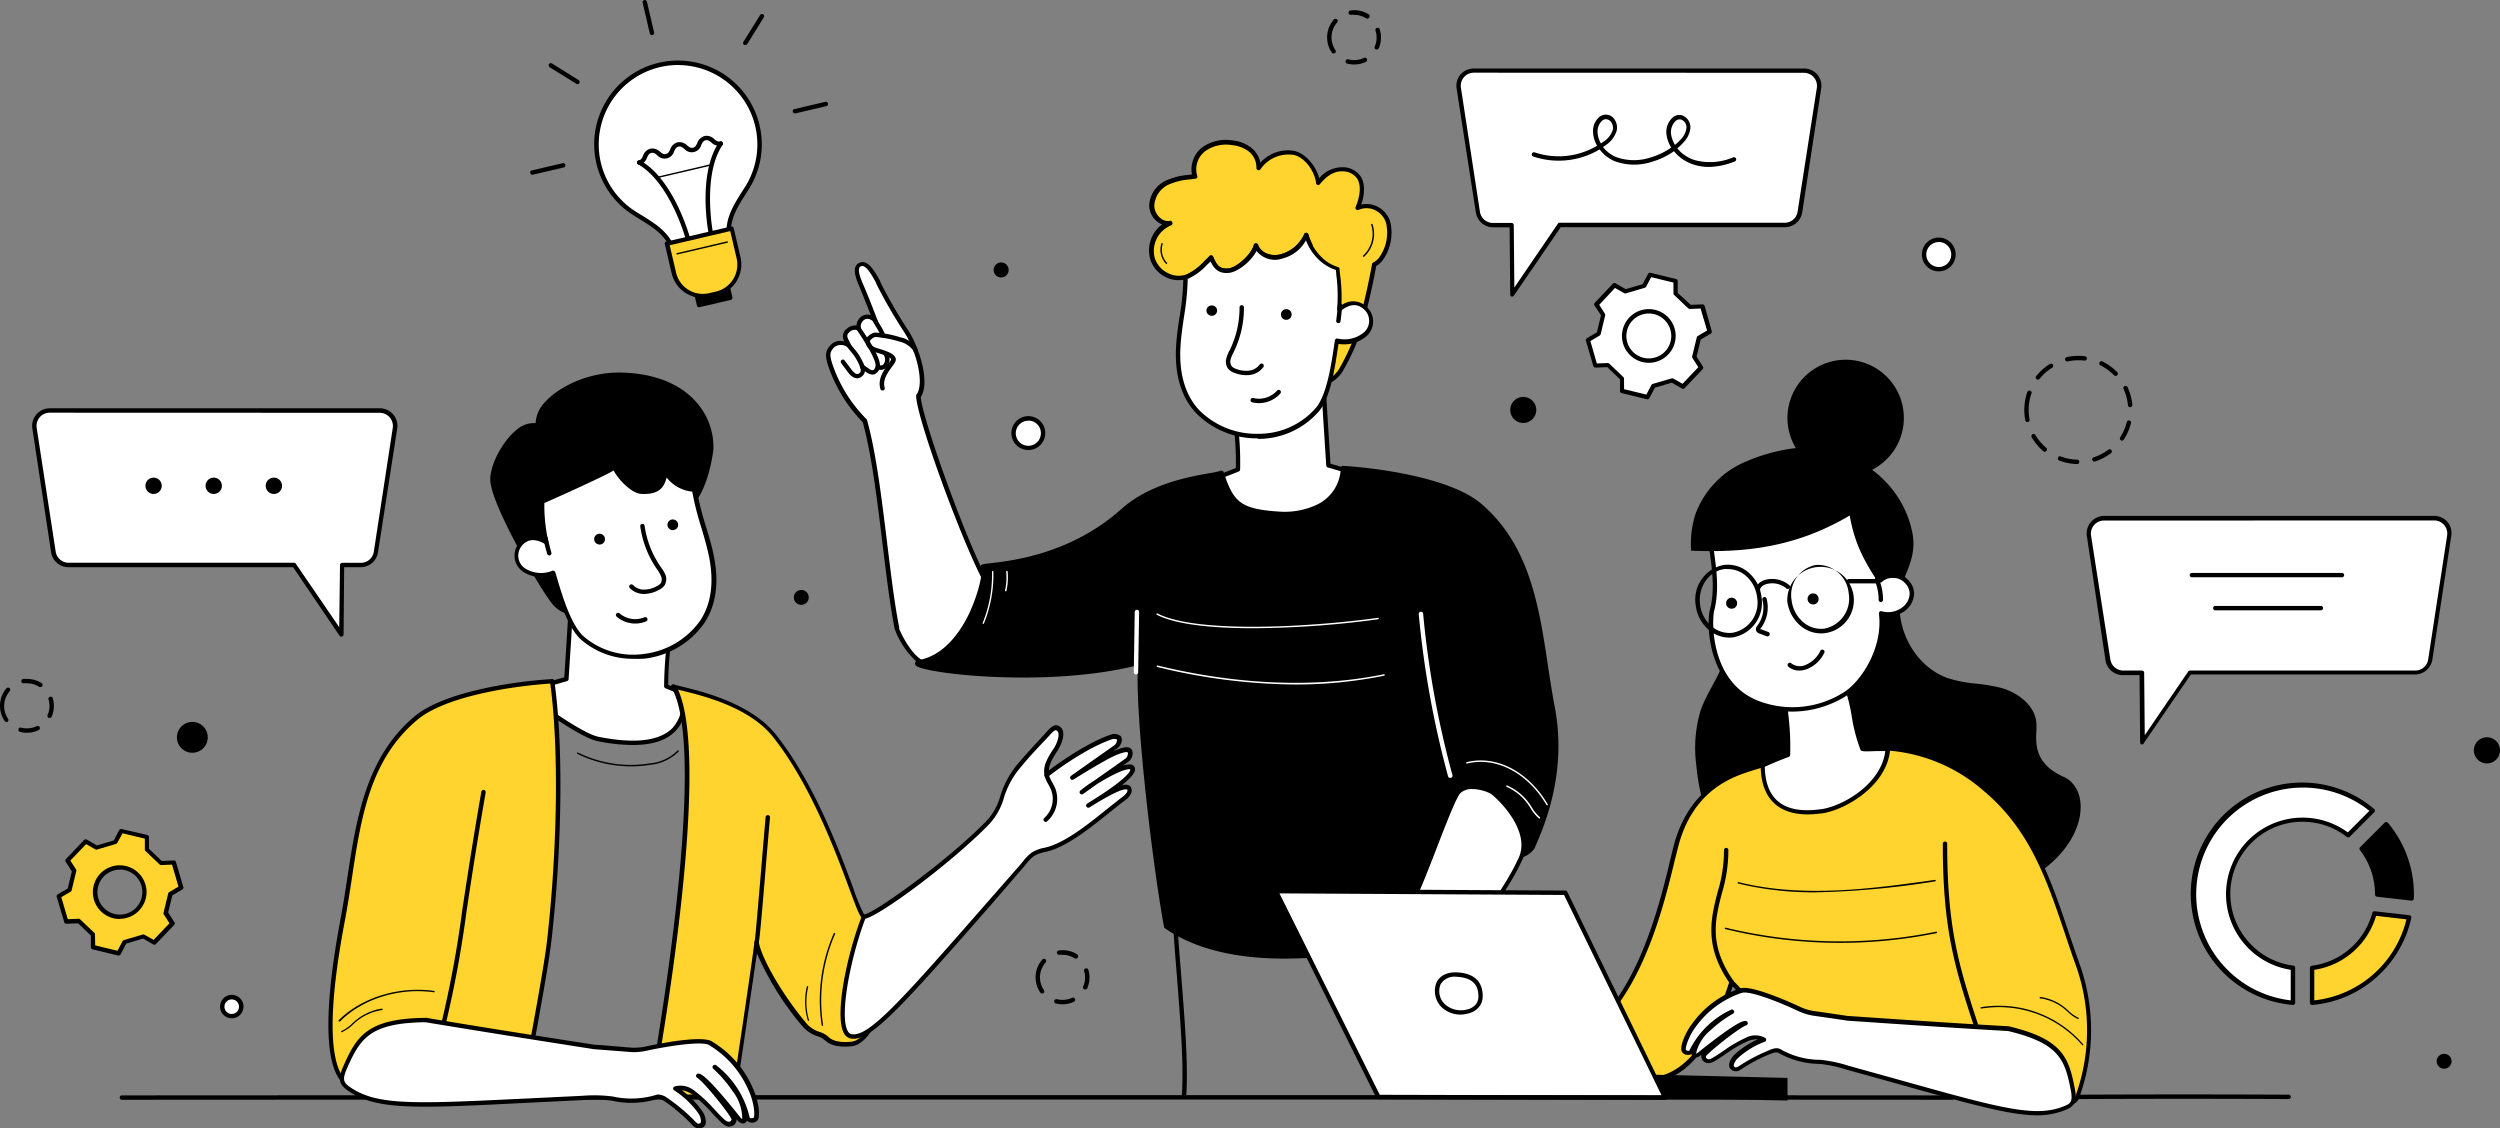 <svg xmlns="http://www.w3.org/2000/svg" viewBox="0 0 426.47 192.5"><rect x="0" y="0" width="426.47" height="192.5" fill="#808080" stroke="none"/><defs><style>.cls-1{fill:#fff;}.cls-2{fill:#ffd42e;}</style></defs><g id="Layer_2" data-name="Layer 2"><g id="Layer_1-2" data-name="Layer 1"><path class="cls-1" d="M210.25,69.09a49.72,49.72,0,0,1,.94,11l-4.47,1.74s-2.74,11.25,14.52,7.8c3.35-.67,13-8,13-8l-7.67-2.19s-.74-11.16-1-16.7A141,141,0,0,1,210.25,69.09Z"/><path d="M215.35,90.67c-3.35,0-5.82-.81-7.38-2.43a7.43,7.43,0,0,1-1.61-6.49.36.36,0,0,1,.23-.26l4.23-1.65a49,49,0,0,0-.94-10.67.38.38,0,0,1,.26-.44,142.81,142.81,0,0,0,15.29-6.36.39.39,0,0,1,.35,0,.36.36,0,0,1,.18.3c.27,5,.9,14.71,1,16.43l7.41,2.12a.38.38,0,0,1,.13.66c-.4.3-9.81,7.43-13.21,8.11A31,31,0,0,1,215.35,90.67Zm-8.3-8.56a6.67,6.67,0,0,0,1.47,5.61c2.18,2.27,6.44,2.79,12.64,1.55,2.76-.55,10.14-5.91,12.3-7.52l-6.94-2a.37.37,0,0,1-.28-.34c0-.11-.69-10.5-1-16.14a146.1,146.1,0,0,1-14.56,6.05,51.6,51.6,0,0,1,.87,10.77.37.37,0,0,1-.24.34Zm4.14-2Z"/><path class="cls-2" d="M199.68,38.05c-1.58.38-3.15-1.22-3.18-2.91a4.57,4.57,0,0,1,2.61-3.95,14.86,14.86,0,0,1,4.76-1.06,4.25,4.25,0,0,1,1.52-4.65,6.52,6.52,0,0,1,4.82-1.09,5.85,5.85,0,0,1,3.08,1.18,3.87,3.87,0,0,1,1.4,3.09c1.47-1.84,3.82-3.08,6.05-2.54s3.9,3.25,4.07,5.12A5.26,5.26,0,0,1,229,28.91c3.31.18,4.06,3,2.57,6.61A3.81,3.81,0,0,1,236.76,38a7.58,7.58,0,0,1-1.4,6.43,3.73,3.73,0,0,1-1,.74c-.52,2.83-1.16,5.79-2.13,9.53a34.11,34.11,0,0,1-3.36,8.14,4.83,4.83,0,0,1-2.55,2.35c-.07-1.17-1.29-1.75-1.48-2.91-.24-1.44.69-2.7-.18-4a21.06,21.06,0,0,1-3.29-7.79,10.17,10.17,0,0,1,.61-6.64,7.12,7.12,0,0,1,1.56-2,11.61,11.61,0,0,1-.7-1.75c-1,1.66-1.68,2.81-4.11,3.61a3.53,3.53,0,0,1-4.47-1.82c-.38,1.71-3,4.11-4.69,4.28s-2.29-.6-3-2.2c-1.48,1.31-2.59,2.65-4.1,3.22a4.71,4.71,0,0,1-5.92-3A5.07,5.07,0,0,1,199.68,38.05Z"/><path d="M226.35,65.53a.45.45,0,0,1-.19,0,.39.39,0,0,1-.18-.3,2.52,2.52,0,0,0-.66-1.31,3.38,3.38,0,0,1-.82-1.57,5.19,5.19,0,0,1,.08-1.77,2.55,2.55,0,0,0-.2-2.05A21.27,21.27,0,0,1,221,50.56a10.43,10.43,0,0,1,.64-6.89,7.77,7.77,0,0,1,1.44-1.93q-.17-.37-.33-.78a6.34,6.34,0,0,1-3.9,3.07,4,4,0,0,1-4.53-1.26c-.87,1.71-3.13,3.58-4.71,3.74s-2.47-.54-3.13-1.94l-.66.62a9.91,9.91,0,0,1-3.17,2.32,4.76,4.76,0,0,1-3.76-.23,5.08,5.08,0,0,1-2.65-3,5.51,5.51,0,0,1,2-6,3.3,3.3,0,0,1-.81-.46,3.58,3.58,0,0,1-1.39-2.71,4.93,4.93,0,0,1,2.82-4.29,11.7,11.7,0,0,1,4-1l.47-.06a4.75,4.75,0,0,1,1.78-4.64,6.91,6.91,0,0,1,5.1-1.17,6.26,6.26,0,0,1,3.26,1.27A4.25,4.25,0,0,1,215,27.75a6.32,6.32,0,0,1,5.83-2c2,.49,3.71,2.68,4.21,4.65a5.12,5.12,0,0,1,4-1.87,3.69,3.69,0,0,1,3.08,1.58c.72,1.15.75,2.83.09,4.79a4.1,4.1,0,0,1,2.51.23,4.3,4.3,0,0,1,2.44,2.72,8,8,0,0,1-1.48,6.79,3.88,3.88,0,0,1-.91.73c-.55,3-1.22,6-2.11,9.38A34.14,34.14,0,0,1,229.23,63a5.24,5.24,0,0,1-2.72,2.5A.29.29,0,0,1,226.35,65.53ZM222.87,39.7h0a.38.38,0,0,1,.32.26,11,11,0,0,0,.68,1.69.38.38,0,0,1-.09.45A6.69,6.69,0,0,0,222.34,44a9.7,9.7,0,0,0-.57,6.4A20.38,20.38,0,0,0,225,58.06a3.23,3.23,0,0,1,.32,2.6,4.34,4.34,0,0,0-.08,1.52,2.72,2.72,0,0,0,.67,1.23,4,4,0,0,1,.71,1.19,4.37,4.37,0,0,0,2-2,33.38,33.38,0,0,0,3.31-8.06c.9-3.44,1.58-6.46,2.13-9.5a.38.38,0,0,1,.19-.26,3.14,3.14,0,0,0,.87-.66,7.22,7.22,0,0,0,1.33-6.06,3.59,3.59,0,0,0-2-2.26,3.29,3.29,0,0,0-2.68,0,.38.38,0,0,1-.43-.06.38.38,0,0,1-.09-.42c.85-2,.94-3.78.26-4.86a3,3,0,0,0-2.5-1.23c-1.31-.07-2.61.67-3.85,2.19a.38.38,0,0,1-.4.13.37.37,0,0,1-.26-.33c-.15-1.66-1.66-4.28-3.79-4.79A5.8,5.8,0,0,0,215,28.9a.4.4,0,0,1-.43.12.38.38,0,0,1-.24-.37,3.54,3.54,0,0,0-1.27-2.79,5.57,5.57,0,0,0-2.88-1.1,6.15,6.15,0,0,0-4.55,1,3.88,3.88,0,0,0-1.4,4.22.36.36,0,0,1,0,.32.39.39,0,0,1-.27.18l-.92.12a11.22,11.22,0,0,0-3.72.9,4.22,4.22,0,0,0-2.41,3.62,2.86,2.86,0,0,0,1.1,2.13,1.88,1.88,0,0,0,1.62.41A.38.38,0,0,1,200,38a.37.37,0,0,1-.25.46A4.7,4.7,0,0,0,197,44.05a4.32,4.32,0,0,0,2.26,2.55,4,4,0,0,0,3.17.21,9.34,9.34,0,0,0,2.93-2.17c.33-.32.68-.65,1-1a.36.36,0,0,1,.33-.08.4.4,0,0,1,.27.22c.63,1.51,1.12,2.12,2.57,2s4-2.46,4.37-4a.36.36,0,0,1,.34-.29.38.38,0,0,1,.38.25c.54,1.55,2.51,2.07,4,1.58a6.14,6.14,0,0,0,3.9-3.44A.37.37,0,0,1,222.87,39.7Z"/><path class="cls-1" d="M202.24,47.52v-.26l.3-.1c1.51-.57,2.62-1.91,4.1-3.22.67,1.6,1.29,2.37,3,2.2s4.31-2.57,4.69-4.28a3.53,3.53,0,0,0,4.47,1.82c2.43-.8,3.14-2,4.11-3.61a8.78,8.78,0,0,0,3.21,4.74,6.81,6.81,0,0,0,2.13,1c0,.33.06.64.09,1a27.69,27.69,0,0,1,.16,6c1.89-1.57,3.45-1.31,4.63-.12A3,3,0,0,1,233,56.9a5.53,5.53,0,0,1-4.94,1.23c-.46,3-1.14,9-3.21,11.6a13.39,13.39,0,0,1-10.14,4.68,14.2,14.2,0,0,1-10.55-4.34c-2.79-3.1-3.41-7.2-3.18-11S202.23,51.38,202.24,47.52Z"/><path d="M214.5,74.78a14.54,14.54,0,0,1-10.6-4.45c-2.46-2.74-3.56-6.55-3.27-11.33.1-1.69.35-3.4.6-5a44.73,44.73,0,0,0,.63-6.44,2.35,2.35,0,0,1,0-.26.37.37,0,0,1,.27-.36l.27-.09a9.34,9.34,0,0,0,2.93-2.17c.33-.32.68-.65,1-1a.36.36,0,0,1,.33-.08.4.4,0,0,1,.27.22c.63,1.51,1.12,2.12,2.57,2s4-2.46,4.37-4a.36.36,0,0,1,.34-.29.38.38,0,0,1,.38.25c.54,1.55,2.51,2.07,4,1.58a6.14,6.14,0,0,0,3.9-3.44.35.35,0,0,1,.36-.18.38.38,0,0,1,.32.26,8.49,8.49,0,0,0,3.07,4.55,6.53,6.53,0,0,0,2,1,.39.39,0,0,1,.28.33q0,.48.09.93v.08a29.67,29.67,0,0,1,.22,5.2,3.28,3.28,0,0,1,4.45.41,3.34,3.34,0,0,1-.07,4.75,5.8,5.8,0,0,1-4.88,1.41c0,.2-.06.41-.1.63-.48,3.31-1.22,8.32-3.14,10.76a13.68,13.68,0,0,1-10.42,4.82ZM202.61,47.54a45.56,45.56,0,0,1-.64,6.53c-.24,1.63-.49,3.31-.59,5-.28,4.57.76,8.2,3.08,10.78A13.77,13.77,0,0,0,214.72,74a12.91,12.91,0,0,0,9.85-4.53c1.8-2.29,2.54-7.37,3-10.41.05-.37.1-.71.15-1a.36.36,0,0,1,.16-.25.37.37,0,0,1,.29-.06,5.15,5.15,0,0,0,4.59-1.13,2.63,2.63,0,0,0,.07-3.71c-1.18-1.19-2.57-1.14-4.12.15a.4.4,0,0,1-.42,0,.37.37,0,0,1-.19-.37,27.35,27.35,0,0,0-.15-5.87v-.07c0-.23-.05-.46-.07-.7a7.32,7.32,0,0,1-2-1A8.82,8.82,0,0,1,222.78,41a6.34,6.34,0,0,1-3.9,3.07,4,4,0,0,1-4.53-1.26c-.87,1.71-3.13,3.58-4.71,3.74s-2.47-.54-3.13-1.94l-.66.62a9.91,9.91,0,0,1-3.17,2.32Zm-.37,0Z"/><path d="M205.82,53.11a.87.87,0,0,1,.8-1,.9.9,0,0,1,1,.75.91.91,0,0,1-1.81.21Z"/><path d="M218.53,53.79a.91.91,0,1,1,1,.76A.88.88,0,0,1,218.53,53.79Z"/><path d="M214.75,68.77a4.79,4.79,0,0,1-1.19-.15.38.38,0,0,1,.19-.73,4.14,4.14,0,0,0,4.12-1.28.37.37,0,0,1,.53,0,.38.38,0,0,1,0,.53A4.92,4.92,0,0,1,214.75,68.77Z"/><path d="M212.58,64a5.63,5.63,0,0,1-1.94-.37,2.52,2.52,0,0,1-1.07-.65,2,2,0,0,1-.38-1.8,6,6,0,0,1,.52-1.34l.1-.18a16.3,16.3,0,0,0,1.64-7.22.38.38,0,0,1,.38-.38h0a.37.37,0,0,1,.37.37A17,17,0,0,1,210.48,60l-.09.19a5,5,0,0,0-.47,1.16,1.41,1.41,0,0,0,.21,1.15,1.9,1.9,0,0,0,.77.44,4.56,4.56,0,0,0,2.22.28,2.62,2.62,0,0,0,1.79-1.06.38.38,0,0,1,.63.42,3.36,3.36,0,0,1-2.3,1.38A4.77,4.77,0,0,1,212.58,64Z"/><path d="M228.26,55.12h0a.37.37,0,0,1-.32-.42c.13-1.05.19-1.61.28-2.62a.37.37,0,0,1,.41-.34.38.38,0,0,1,.34.41c-.1,1-.15,1.59-.29,2.65A.37.37,0,0,1,228.26,55.12Z"/><path d="M199,45a.1.1,0,0,1-.09,0,3.47,3.47,0,0,1-.79-3.46.11.11,0,0,1,.15-.07.12.12,0,0,1,.08.15,3.26,3.26,0,0,0,.73,3.21.13.13,0,0,1,0,.18A.11.11,0,0,1,199,45Z"/><path d="M232.62,43.79a.13.13,0,0,1-.1,0,.14.14,0,0,1,0-.18,5,5,0,0,0,1.38-5.26.12.12,0,0,1,.08-.15.13.13,0,0,1,.16.07,5.25,5.25,0,0,1-1.45,5.53A.11.11,0,0,1,232.62,43.79Z"/><path class="cls-1" d="M153,107.24c-1.89-9.37-2.87-26.08-5.5-35.41a24.77,24.77,0,0,1-6-9.86c-.4-1.44-.39-2,.58-3a2.28,2.28,0,0,1,2.71,0c-.36-.91-1.22-1.73-.09-2.65a1.55,1.55,0,0,1,1.77-.28c-.28-1.83,1.76-2.9,2.9-1.14-.86-2.26-1.66-4.28-2.56-6.37-.55-1.3-1.09-2.84-.28-3.37,1-.67,2.09.78,3.24,3a85,85,0,0,0,4.78,8.32c2,3.16,3.7,9,2.11,11.1.1,3.78,8.77,27.49,12.16,32.73,1.23,1.91-.38,3.15-1.22,5.27-1,2.55-5,11.48-11,7A14.16,14.16,0,0,1,153,107.24Z"/><path d="M159.87,114.16a6,6,0,0,1-3.54-1.31,14.31,14.31,0,0,1-3.7-5.53h0c-.78-3.91-1.41-9-2.07-14.43-.92-7.59-1.88-15.44-3.39-20.87a25.34,25.34,0,0,1-6-9.95c-.43-1.55-.4-2.29.67-3.36a2.27,2.27,0,0,1,2.21-.45,1.62,1.62,0,0,1,.44-2.21,2.1,2.1,0,0,1,1.62-.52,2,2,0,0,1,1.25-1.76,1.72,1.72,0,0,1,1.19,0c-.63-1.62-1.31-3.32-2-5-.65-1.52-1.18-3.16-.14-3.83a1.26,1.26,0,0,1,1.06-.18c.81.21,1.59,1.16,2.71,3.27l0,.09a80.76,80.76,0,0,0,4.72,8.19c2,3.08,3.79,9,2.17,11.42.27,3.9,8.65,27.09,12.09,32.41,1,1.57.33,2.77-.39,4.05a12.11,12.11,0,0,0-.79,1.57c-1.06,2.67-3.36,7.31-6.78,8.29A4.78,4.78,0,0,1,159.87,114.16Zm-6.5-7c.1.5,1.76,3.87,3.4,5.07a4.7,4.7,0,0,0,4.19,1c3.11-.89,5.27-5.29,6.28-7.84a13.49,13.49,0,0,1,.84-1.66c.71-1.26,1.18-2.08.41-3.27-3.32-5.14-12.11-28.83-12.21-32.93a.33.33,0,0,1,.07-.23c1.38-1.85,0-7.41-2.12-10.67a85.12,85.12,0,0,1-4.76-8.25l0-.09c-.61-1.15-1.51-2.71-2.24-2.9a.55.55,0,0,0-.46.09c-.65.42.15,2.29.42,2.9.95,2.21,1.79,4.38,2.56,6.39a.37.37,0,0,1-.66.34,1.23,1.23,0,0,0-1.47-.66,1.36,1.36,0,0,0-.75,1.54.37.37,0,0,1-.16.37.38.38,0,0,1-.41,0,1.22,1.22,0,0,0-1.34.25c-.62.51-.47.86-.08,1.62a5.55,5.55,0,0,1,.29.6.36.36,0,0,1-.11.42.38.38,0,0,1-.44,0,1.94,1.94,0,0,0-2.25-.07c-.85.86-.85,1.29-.47,2.63a24.27,24.27,0,0,0,5.91,9.69.48.48,0,0,1,.1.17c1.54,5.48,2.5,13.4,3.44,21.07.66,5.39,1.28,10.5,2.06,14.37Z"/><path d="M146.29,64.53a1.62,1.62,0,0,1-.88-.27,3.64,3.64,0,0,1-.86-.9l-1.06-1.42a.38.38,0,0,1,.08-.53.37.37,0,0,1,.52.08l1.06,1.42a2.9,2.9,0,0,0,.67.72.6.6,0,0,0,1-.56,2.73,2.73,0,0,0-.33-1,8.16,8.16,0,0,0-1.27-2l-.74-.91a.39.39,0,0,1,.07-.53.37.37,0,0,1,.53.07c.31.39.53.67.72.89a8.85,8.85,0,0,1,1.35,2.11,3.11,3.11,0,0,1,.41,1.28,1.39,1.39,0,0,1-.7,1.35A1.12,1.12,0,0,1,146.29,64.53Z"/><path d="M148.85,63.9a2,2,0,0,1-1.09-.42c-.3-.2-.6-.42-.88-.63a.38.38,0,1,1,.45-.6c.27.21.56.41.85.61s.54.34.76.28.42-.48.42-.85c0-.59-.55-2.1-3.13-5.91l-.08-.11a.37.37,0,1,1,.62-.42l.08.11c1.4,2.06,3.26,4.95,3.26,6.33a1.54,1.54,0,0,1-1,1.57A1,1,0,0,1,148.85,63.9Z"/><path d="M150.54,66.61a.37.37,0,0,1-.36-.27c-.47-1.68.52-3.07,1.24-4.08.25-.35.63-.88.59-1-.26-.44-1.82-.91-2.49-1.12a3.29,3.29,0,0,1-.71-.25,2.07,2.07,0,0,1-1.13-1.36,1.12,1.12,0,0,1,.14-.88,2.67,2.67,0,0,1,1.38-.92,17.28,17.28,0,0,1,4.36.8l.54.14c.64.16,2.38,1.25,2.44,2.07a.38.38,0,0,1-.35.4.38.38,0,0,1-.4-.35,4.15,4.15,0,0,0-1.87-1.39l-.55-.15a18.83,18.83,0,0,0-4.09-.77,2.09,2.09,0,0,0-.85.61.49.49,0,0,0,0,.29,1.4,1.4,0,0,0,.77.86l.56.19c1.32.4,2.54.81,2.92,1.44s-.1,1.11-.63,1.85c-.67.93-1.51,2.1-1.13,3.43a.37.37,0,0,1-.26.46Z"/><path d="M150.64,57.58a.36.36,0,0,1-.35-.26,11.81,11.81,0,0,0-.87-1.6c-.17-.3-.34-.58-.45-.8a.36.36,0,0,1,.15-.5.38.38,0,0,1,.51.15c.1.2.27.47.44.76a11.06,11.06,0,0,1,.93,1.76.38.38,0,0,1-.24.47Z"/><path d="M150.25,63.1a1.17,1.17,0,0,1-.49-.11.38.38,0,0,1-.17-.5.38.38,0,0,1,.5-.18.59.59,0,0,0,.6-.14,1.35,1.35,0,0,0,.14-1.48.37.37,0,0,1,.7-.26,2,2,0,0,1-.34,2.3A1.43,1.43,0,0,1,150.25,63.1Z"/><path d="M264.86,120.66c-2.4-12.61-2.41-26.13-12.57-34.61-4.87-4.07-16.42-5.82-23.19-6.26-.42,6.56-6.83,8.12-10.93,7.86-6.85-.44-8.07-1.79-9.81-7-1.54.61-10.79,1.07-16.8,6.44-11.16,10-24.8,9.05-23.86,9.66s-2.19,14.46-10.7,16.16c-4.47.9,20.43,4.59,37.51.07-.64,8.94,2.57,35,4.43,45.05,17.81,12.42,54.45-1.63,54.45-1.63s-2.8-8.24-2.8-14.46c0-3.09,7.24,3.74,8.67,4a3.83,3.83,0,0,0,2.16-1.43C262.62,141.71,267.07,132.25,264.86,120.66Z"/><path d="M219.12,163.53c-7.33,0-14.79-1.28-20.4-5.18a.41.41,0,0,1-.15-.24c-1.86-10-4.94-35.36-4.46-44.63-15.37,3.9-36.56,1.43-37.86.06a.46.46,0,0,1-.13-.49c.09-.31.46-.43.8-.49,4-.81,6.62-4.41,8.11-7.3,2-4,2.59-7.66,2.41-8.23a.43.43,0,0,1-.15-.42c.08-.35.34-.38,1.73-.54,3.75-.44,13.71-1.59,22.29-9.25,4.77-4.26,11.41-5.46,15-6.1a14,14,0,0,0,1.93-.41.37.37,0,0,1,.49.23c1.7,5.07,2.78,6.3,9.48,6.73A12.92,12.92,0,0,0,224.84,86a7.12,7.12,0,0,0,3.88-6.18.38.38,0,0,1,.13-.26.37.37,0,0,1,.27-.09c7.9.51,18.78,2.47,23.41,6.34,8.36,7,10,17.5,11.52,27.68.36,2.35.73,4.79,1.18,7.15,2.13,11.18-1.8,20.24-3.28,23.66l-.18.42a4,4,0,0,1-2.57,1.65,11.72,11.72,0,0,1-3.07-1.93c-1.64-1.19-4.37-3.18-5-2.84-.11,0-.12.27-.12.4,0,6.08,2.75,14.26,2.78,14.34a.38.38,0,0,1-.22.47,123,123,0,0,1-20.62,5.5A83.14,83.14,0,0,1,219.12,163.53Zm-19.84-5.71c9.1,6.25,23.22,5.46,33.49,3.7a123.18,123.18,0,0,0,20.15-5.33c-.52-1.64-2.7-8.76-2.7-14.24a1.08,1.08,0,0,1,.53-1.07c1-.51,2.95.82,5.82,2.91a15.18,15.18,0,0,0,2.76,1.79h0a4.23,4.23,0,0,0,1.74-1.2l.18-.43c1.45-3.36,5.32-12.27,3.23-23.22-.45-2.38-.82-4.82-1.18-7.18-1.6-10.5-3.12-20.42-11.26-27.21-4.43-3.7-14.86-5.61-22.61-6.15a7.91,7.91,0,0,1-4.25,6.42,13.6,13.6,0,0,1-7,1.41c-6.81-.44-8.28-1.8-10-6.9-.4.11-1,.21-1.7.34-3.49.63-10,1.8-14.61,5.92-8.75,7.82-18.88,9-22.7,9.43l-.93.12A6.34,6.34,0,0,1,168,99c-.82,4.31-4.12,12.77-10.76,14.25,3.39,1.15,22.71,3.2,37.16-.62a.33.33,0,0,1,.33.07.36.36,0,0,1,.14.32C194.26,121.72,197.39,147.51,199.28,157.82Z"/><path d="M246.48,132a.38.38,0,0,1-.36-.25c-3.64-11-5.69-18-5.69-33.09a.37.37,0,0,1,.37-.38.38.38,0,0,1,.38.38c0,15,2,21.91,5.65,32.85a.36.36,0,0,1-.23.47A.25.25,0,0,1,246.48,132Z"/><path d="M194.51,113.36a.4.4,0,0,1-.25-.09c-.2-.19-.2-.37-.24-2.61,0-1.66-.06-4.42-.22-8.62a.39.39,0,0,1,.36-.39.36.36,0,0,1,.39.36c.16,4.21.2,7,.22,8.64,0,1.12,0,1.95.07,2.15a.38.38,0,0,1-.05.44A.36.36,0,0,1,194.51,113.36Zm.25-.65Z"/><path class="cls-1" d="M213.71,107.17c-6.84,0-13.06-.61-16.34-2.28a.13.13,0,1,1,.12-.22c6.76,3.44,26.18,2.31,37.58.72a.12.12,0,0,1,.14.1.13.13,0,0,1-.11.15A164.38,164.38,0,0,1,213.71,107.17Z"/><path class="cls-1" d="M221,116.77a100.9,100.9,0,0,1-23.61-3,.13.13,0,0,1,.06-.25c9.55,2.34,24,4.49,38.62,1.5a.13.13,0,0,1,.15.1.14.14,0,0,1-.1.15A76.23,76.23,0,0,1,221,116.77Z"/><path class="cls-1" d="M263.92,137.37a.11.11,0,0,1-.11-.06c-3.27-5.5-8.59-8.27-13.55-7.06a.13.13,0,0,1-.15-.09.11.11,0,0,1,.09-.15c5.07-1.24,10.5,1.58,13.82,7.18a.12.12,0,0,1,0,.17Z"/><path class="cls-1" d="M262.63,139.63a.11.11,0,0,1-.08,0,6.53,6.53,0,0,1-1.44-1.74c-.14-.22-.29-.45-.44-.66a8.79,8.79,0,0,0-3.66-3,.13.13,0,0,1-.06-.17.12.12,0,0,1,.16-.06,9.15,9.15,0,0,1,3.77,3.06l.44.67a6.63,6.63,0,0,0,1.38,1.68.13.13,0,0,1,0,.18A.14.14,0,0,1,262.63,139.63Z"/><path class="cls-1" d="M167.7,106.42h0a.11.11,0,0,1-.07-.16,21.74,21.74,0,0,0,1.59-8.73.12.12,0,0,1,.12-.12h0a.12.12,0,0,1,.12.12,22,22,0,0,1-1.61,8.82A.13.13,0,0,1,167.7,106.42Z"/><path class="cls-1" d="M171.54,100.88h0a.14.14,0,0,1-.1-.15,9.92,9.92,0,0,0,.2-3.21.14.14,0,0,1,.11-.14.13.13,0,0,1,.14.11,10.38,10.38,0,0,1-.2,3.29A.14.14,0,0,1,171.54,100.88Z"/><path class="cls-1" d="M247.38,132.7a.36.36,0,0,1-.36-.28,163,163,0,0,1-5-27.66.38.38,0,0,1,.34-.41.37.37,0,0,1,.41.34,161.44,161.44,0,0,0,5,27.53.37.37,0,0,1-.26.46Z"/><path class="cls-1" d="M193.78,115.05h0a.38.38,0,0,1-.37-.38l.16-10.28a.38.38,0,0,1,.38-.37h0a.38.38,0,0,1,.37.38l-.16,10.28A.37.37,0,0,1,193.78,115.05Z"/><path class="cls-1" d="M248.82,135c1.32-1.28,3.84-.8,5.51,0,.81.39,7.39,6.47,5,11.56-2.07,4.38-3.44,6-14.39,22.22a5.15,5.15,0,0,1-1.44,1.6c-2,1.22-4.53-.66-5.38-2.81-1.8-4.55.6-9.58,2.8-14S247.49,136.28,248.82,135Z"/><path d="M242.14,171.15a3.55,3.55,0,0,1-1.09-.18,5.77,5.77,0,0,1-3.29-3.25c-1.93-4.87.82-10.29,2.82-14.26,1-1.94,2.39-5.57,3.75-9.08,2.13-5.52,3.48-8.93,4.23-9.64h0c1.39-1.34,4-1,5.93-.07,1,.49,7.68,6.74,5.17,12.06C258,150.22,256.8,152,251,160.57c-1.55,2.27-3.43,5-5.72,8.43a5.53,5.53,0,0,1-1.57,1.71A2.9,2.9,0,0,1,242.14,171.15Zm9-36.55a2.88,2.88,0,0,0-2,.68h0c-.68.65-2.47,5.28-4.05,9.37-1.37,3.53-2.78,7.18-3.78,9.15-1.94,3.84-4.59,9.09-2.79,13.64a5,5,0,0,0,2.83,2.82,2.31,2.31,0,0,0,2-.19,4.76,4.76,0,0,0,1.33-1.49c2.3-3.4,4.18-6.16,5.73-8.44,5.8-8.52,7-10.3,8.63-13.73,2.34-5-4.3-10.82-4.82-11.06A7.41,7.41,0,0,0,251.12,134.6Zm-2.3.41Z"/><path d="M323.65,103c-.13,5.56,3.27,11.24,8.52,13.07,2.86,1,6,.85,8.92,1.62s5.92,3,5.94,6c0,2-1.13,6.57,4.89,9.25,5,2.2,3.78,14.12-11.6,19.14-4.71,1.53-1.68-2.33-6.58-3.09a22.23,22.23,0,0,1-12.56-7.05,40.45,40.45,0,0,1-7.53-12.51c-2.12-5.22-3.6-11-2.29-16.47S317.5,102.5,323.65,103Z"/><path d="M338.56,152.78c-1.06,0-1.46-.58-1.86-1.38a3.32,3.32,0,0,0-3-2.06,22.56,22.56,0,0,1-12.78-7.18,40.31,40.31,0,0,1-7.61-12.62c-2.71-6.66-3.44-12-2.31-16.7,1.28-5.34,6.16-10.75,12.69-10.23a.37.37,0,0,1,.34.38c-.12,5.65,3.35,11,8.28,12.7a22.92,22.92,0,0,0,4.87.94,31.21,31.21,0,0,1,4,.67c3,.78,6.19,3.1,6.21,6.36,0,.26,0,.57,0,.89-.13,2.3-.33,5.78,4.7,8,1.88.84,3,3,2.83,5.58-.23,4.48-4.16,10.9-14.47,14.26A6.26,6.26,0,0,1,338.56,152.78Zm-15.74-49.45c-5.71,0-9.95,4.87-11.1,9.69-1.09,4.57-.37,9.73,2.27,16.24a39.75,39.75,0,0,0,7.47,12.39,21.76,21.76,0,0,0,12.34,6.94,4.06,4.06,0,0,1,3.57,2.48c.43.85.67,1.32,2.83.62,9.95-3.24,13.73-9.35,13.95-13.59.12-2.29-.8-4.15-2.38-4.85-5.51-2.44-5.28-6.54-5.15-8.74,0-.33,0-.61,0-.85,0-2.86-2.94-4.92-5.65-5.63a28.88,28.88,0,0,0-3.92-.65,23.68,23.68,0,0,1-5-1c-5.12-1.78-8.76-7.24-8.78-13.06Z"/><path d="M293.58,90.29c1.62,7.9,3.19,16.4,0,23.78-1.06,2.4-2.58,4.58-3.45,7.06a22.14,22.14,0,0,0-.78,9.24c.54,5.86,2.3,11.88,6.42,16.08s11,6,16.11,3.07c4.46-2.6,6.5-8.19,6.22-13.35s-2.48-10-4.81-14.61A181.27,181.27,0,0,0,293.58,90.29Z"/><path class="cls-1" d="M305,128.81c.15-4.21-.37-6.57-.54-9.72a18.71,18.71,0,0,1,5.41-1.74,3.14,3.14,0,0,1,2.44.32c.41.32,2.33-1.38,2.53-.92,1.37,3.22,1.49,7.8,2.86,11,.11.25,4.91-.19,5,0,.44,1.05.07,9.76-.26,10-17.58,11.69-26-5-26-5A53.44,53.44,0,0,1,305,128.81Z"/><path d="M310.63,142.32a14.72,14.72,0,0,1-3.75-.48c-7.17-1.89-10.65-8.62-10.79-8.9a.37.37,0,0,1,.14-.49,54.18,54.18,0,0,1,8.41-3.91,47.63,47.63,0,0,0-.3-6.41c-.1-1-.2-1.95-.25-3a.36.36,0,0,1,.2-.35,19.17,19.17,0,0,1,5.52-1.78,3.55,3.55,0,0,1,2.68.35,5.83,5.83,0,0,0,1-.49c.69-.4,1.1-.63,1.43-.51a.48.48,0,0,1,.31.28,28.11,28.11,0,0,1,1.45,5.58,28.68,28.68,0,0,0,1.34,5.26,22,22,0,0,0,2.21,0c2.51-.1,2.73-.08,2.87.26.32.74.24,4.06.19,5.46-.16,4.69-.44,4.88-.59,5C318.45,140.91,314.42,142.32,310.63,142.32Zm-13.7-9.41c.77,1.33,4.16,6.63,10.15,8.2,4.59,1.21,9.67,0,15.08-3.57a51,51,0,0,0,.26-9.42c-.4,0-1.43,0-2.2,0-2.51.1-2.72.08-2.86-.25a28.11,28.11,0,0,1-1.46-5.58,28.47,28.47,0,0,0-1.32-5.24,6.2,6.2,0,0,0-.75.4c-.75.44-1.35.79-1.75.47a2.87,2.87,0,0,0-2.15-.24,18.11,18.11,0,0,0-5.08,1.6c.06,1,.14,1.82.23,2.74a44.64,44.64,0,0,1,.3,6.76.38.38,0,0,1-.24.34A56.64,56.64,0,0,0,296.93,132.91Zm8.07-4.1h0Z"/><path class="cls-1" d="M291.77,92.23c.51,3.9,1.3,8,.29,11.87-.55,2.11-.5,12.88,8.14,15.94a16.74,16.74,0,0,0,14.43-1.56c3.18-1.93,7-7.91,6.27-13.85,2.63.73,5.22-1,5.26-3.41a3.26,3.26,0,0,0-3.08-3,2.9,2.9,0,0,0-2.31.79,36.11,36.11,0,0,1-1-8.83c-3-3.29-7.78-5-12.57-5.69a17.6,17.6,0,0,0-4.81-.18C297.82,84.89,291.24,88.22,291.77,92.23Z"/><path d="M305.79,121.39a17,17,0,0,1-5.72-1C291.4,117.32,291,106.6,291.7,104c.87-3.33.37-6.87-.11-10.29-.07-.48-.13-1-.2-1.43h0a4.5,4.5,0,0,1,1.06-3.38c2.06-2.67,6.65-4.55,9.92-5a18.51,18.51,0,0,1,4.92.19c4,.59,9.41,2.08,12.79,5.81a.34.34,0,0,1,.09.25,35.84,35.84,0,0,0,.84,8.19,3.12,3.12,0,0,1,2.05-.52,3.23,3.23,0,0,1,2.34,1,3.48,3.48,0,0,1,1.13,2.4,3.86,3.86,0,0,1-1.6,3,4.79,4.79,0,0,1-3.6.87c.52,6-3.37,11.79-6.5,13.69A17.35,17.35,0,0,1,305.79,121.39ZM304,84.6a11.61,11.61,0,0,0-1.55.09c-3.12.39-7.48,2.16-9.42,4.67a3.76,3.76,0,0,0-.9,2.82h0c.06.47.13.95.19,1.42.49,3.5,1,7.11.1,10.59-.38,1.45-.85,12.39,7.89,15.5a16.3,16.3,0,0,0,14.12-1.53c3-1.8,6.84-7.64,6.09-13.48a.36.36,0,0,1,.12-.33.35.35,0,0,1,.35-.08,4,4,0,0,0,3.48-.63,3.1,3.1,0,0,0,1.3-2.42,2.73,2.73,0,0,0-.9-1.85,2.56,2.56,0,0,0-1.78-.77,2.62,2.62,0,0,0-2.1.71.37.37,0,0,1-.35.06.38.38,0,0,1-.24-.27,36.42,36.42,0,0,1-1-8.77c-3.24-3.48-8.43-4.89-12.24-5.46A21,21,0,0,0,304,84.6Z"/><path d="M310.62,108.05a5.44,5.44,0,0,1-3.54-1.35,6.52,6.52,0,0,1-2.19-4.14,5.68,5.68,0,1,1,6.4,5.45A5,5,0,0,1,310.62,108.05Zm-.26-11.68a5.44,5.44,0,0,0-.57,0,5.22,5.22,0,0,0-4.16,6.06,5.79,5.79,0,0,0,1.94,3.67,4.66,4.66,0,0,0,3.63,1.14,5.22,5.22,0,0,0,4.16-6.06A5.3,5.3,0,0,0,310.36,96.37Z"/><path d="M295,108.77a5.44,5.44,0,0,1-3.54-1.35,6.52,6.52,0,0,1-2.19-4.15,6,6,0,0,1,4.81-6.9,5.4,5.4,0,0,1,4.22,1.31,6.52,6.52,0,0,1,2.19,4.15h0a6,6,0,0,1-4.81,6.89A5.19,5.19,0,0,1,295,108.77Zm-.25-11.69a3.64,3.64,0,0,0-.57,0c-2.69.34-4.55,3.06-4.17,6.06a5.79,5.79,0,0,0,1.94,3.67,4.65,4.65,0,0,0,3.63,1.13,5.22,5.22,0,0,0,4.16-6.06h0a5.73,5.73,0,0,0-1.93-3.67A4.72,4.72,0,0,0,294.76,97.08Z"/><path d="M324.35,68.41a9.93,9.93,0,1,0-6.62,12.39A9.94,9.94,0,0,0,324.35,68.41Z"/><path d="M320.43,99.42c-2.52-3.91-4.06-6.72-4.89-11.48-9.3,5.51-18.14,6.37-27.05,6a16.5,16.5,0,0,1,.76-6.31,15.55,15.55,0,0,1,8.85-9C301.87,77,307,75.88,311,76.47a19.52,19.52,0,0,1,10.37,5.41,17.38,17.38,0,0,1,4.84,8.92c.57,2.91-.14,5-1.44,8a3.29,3.29,0,0,0-2.27-.63A4.16,4.16,0,0,0,320.43,99.42Z"/><path d="M306.93,114.39a2.77,2.77,0,0,1-1.81-.63.38.38,0,1,1,.48-.58,2.41,2.41,0,0,0,2.5.21,4.79,4.79,0,0,0,2.45-2.41.38.38,0,0,1,.68.32,5.53,5.53,0,0,1-2.84,2.78A3.72,3.72,0,0,1,306.93,114.39Z"/><path d="M310.23,102.1a.94.94,0,1,0-.81,1A.91.91,0,0,0,310.23,102.1Z"/><path d="M296.33,102.83a.94.94,0,1,0-.81,1A.91.91,0,0,0,296.33,102.83Z"/><path d="M301.55,108.56a.31.31,0,0,1-.13,0l-1.27-.48a1,1,0,0,1-.58-.48.9.9,0,0,1,.22-.87,5.14,5.14,0,0,0,.85-4.41.37.37,0,0,1,.26-.46.37.37,0,0,1,.46.26,5.87,5.87,0,0,1-1,5.06.76.76,0,0,0-.1.15l.13,0,1.26.48a.38.38,0,0,1,.22.49A.39.39,0,0,1,301.55,108.56Z"/><path d="M299.9,101a.38.38,0,0,1-.38-.37c0-.9.85-1.52,1.71-1.74a4.57,4.57,0,0,1,4,.93.37.37,0,1,1-.49.56,3.77,3.77,0,0,0-3.34-.76c-.58.14-1.15.53-1.15,1a.38.38,0,0,1-.36.39Z"/><path d="M315.4,99.52a.38.38,0,0,1-.37-.38.37.37,0,0,1,.37-.37H320a.37.37,0,0,1,.38.37.39.39,0,0,1-.38.38Z"/><path d="M320.84,102.7h0a.37.37,0,0,1-.37-.38,8.33,8.33,0,0,0-.65-3.27.38.38,0,0,1,.2-.5.37.37,0,0,1,.49.2,9.15,9.15,0,0,1,.71,3.58A.38.38,0,0,1,320.84,102.7Z"/><path class="cls-2" d="M354.54,164.75c-4.07-11.11-6.32-22.08-15.91-30.09a28.61,28.61,0,0,0-16.56-7c-.39,6.19-7.59,10.28-11.45,10.74-2.1.25-9.9,1.29-9.9-7.91-2.54,1-11,2.05-14.4,12.49-1.39,4.26-3.88,20.6-12.08,30.06-1.94,2.24-3.72-12.64-6.51-11.65s-5.89,2.6-6.09,5.49c-.16,2.26,1.7,4.22,3.78,5.12,4.46,1.92,6.13,11.21,10.94,11.89,5,.7,13,2.55,19-16.36,3.09,3.09,5.09,6.41,8.55,8.28,10,5.39,43.24,11.44,48.65,12.4a2,2,0,0,0,1.65-.71A33,33,0,0,0,354.54,164.75Z"/><path d="M352.73,188.61h-.19c-6.4-1.14-38.81-7.07-48.77-12.44a21.69,21.69,0,0,1-5.92-5.36c-.73-.84-1.47-1.7-2.28-2.54-2.58,7.81-5.7,12.71-9.55,15-3.39,2-6.61,1.51-9.2,1.13l-.51-.07c-2.75-.39-4.51-3.35-6.21-6.22-1.41-2.39-2.87-4.85-4.83-5.7-2.12-.91-4.18-3-4-5.48s2.24-4.37,6.33-5.82a1.19,1.19,0,0,1,.94.06c1.31.65,2.25,3.67,3.25,6.87.57,1.84,1.53,4.92,2,4.92,0,0,0,0,.12-.1,6.52-7.52,9.44-19.61,11-26.11.4-1.65.71-3,1-3.82,3-9.17,9.94-11.27,13.28-12.28.54-.16,1-.3,1.35-.44a.4.4,0,0,1,.35,0,.38.38,0,0,1,.16.31c0,2.77.73,4.82,2.16,6.09,2.31,2.05,5.9,1.62,7.25,1.45h.07c3.68-.43,10.74-4.39,11.12-10.39a.33.33,0,0,1,.12-.25.41.41,0,0,1,.27-.1,28.83,28.83,0,0,1,16.78,7.07c8,6.68,10.91,15.31,14,24.45.64,1.9,1.31,3.86,2,5.8a33.53,33.53,0,0,1-.29,23A2.31,2.31,0,0,1,352.73,188.61ZM295.4,167.18a.39.39,0,0,1,.27.11c1,1,1.89,2,2.74,3,1.77,2,3.43,4,5.72,5.19,9.85,5.31,42.16,11.23,48.54,12.36a1.83,1.83,0,0,0,1.24-.49,32.9,32.9,0,0,0,.27-22.49h0c-.71-1.95-1.37-3.92-2-5.82-3.05-9-5.94-17.57-13.77-24.11a28.09,28.09,0,0,0-16-6.87c-.66,6.19-7.92,10.25-11.74,10.71h-.07c-1.44.17-5.27.63-7.83-1.64-1.51-1.34-2.32-3.39-2.41-6.12l-.9.28c-3.47,1.05-9.92,3-12.79,11.79-.27.83-.58,2.13-1,3.77-1.58,6.56-4.53,18.76-11.17,26.43a.86.86,0,0,1-.84.34c-.93-.2-1.57-2.09-2.61-5.44-.82-2.63-1.85-5.91-2.87-6.42a.43.43,0,0,0-.35,0c-3.78,1.35-5.69,3-5.84,5.17s1.74,4,3.55,4.74c2.19.94,3.72,3.52,5.19,6,1.68,2.84,3.27,5.52,5.67,5.86l.51.07c4.92.72,12.37,1.8,18.11-16.17a.4.4,0,0,1,.27-.25Z"/><path class="cls-1" d="M342.61,175.47c-9.13-.51-18.31-1.13-27.49-1.76-.82-.14-4.9-.72-5.91-.87a9.14,9.14,0,0,1-2.45-.8c-2.74-1.26-8.59-3.74-9.9-3a16.19,16.19,0,0,0-7.88,5.82c-1.19,1.54-2.17,4.1-1.68,4.54a.86.86,0,0,0,1.14.1,14.38,14.38,0,0,1,7-6.94,20.32,20.32,0,0,0-3.94,2.9,7.66,7.66,0,0,0-2.58,4.13.59.59,0,0,0,0,.37c.17.27.58.11.83-.08.49-.38,6.77-5.48,7.94-5.34-1.56.58-7.12,5.1-7.14,5.58a1,1,0,0,0,.17.65.93.93,0,0,0,.86.27,2.36,2.36,0,0,0,.86-.38,41.64,41.64,0,0,1,5.38-3.26,3.21,3.21,0,0,1,3,0,14.67,14.67,0,0,0-4.71,2.86,2.8,2.8,0,0,0-.54.69c-.21.38-.45.93-.16,1.25.49.51.9.25,1.31,0a28.81,28.81,0,0,1,5.14-2.71,1.94,1.94,0,0,1,1.72-.09c.43.28,2.52,1.58,6.83,1.8a22.28,22.28,0,0,1,4.72,1c24.19,6.66,31.42,9.32,37.28,6.8,1.15-.49,1.54-1.09,1.15-3.06C352.59,180.61,351.59,177.62,342.61,175.47Z"/><path d="M347.55,190.26c-4.64,0-11.24-1.85-23.66-5.32-2.62-.74-5.59-1.56-8.81-2.45a22.59,22.59,0,0,0-4.64-1,14.54,14.54,0,0,1-7-1.85c-.36-.24-.92-.06-1.37.12a27.78,27.78,0,0,0-5.07,2.67l-.05,0a1.23,1.23,0,0,1-1.74-.09c-.35-.38-.31-.95.1-1.69a3.44,3.44,0,0,1,.62-.79,14.73,14.73,0,0,1,3.93-2.56,3.94,3.94,0,0,0-1.84.37,20.68,20.68,0,0,0-3.55,2.07c-.58.39-1.17.8-1.78,1.16a2.76,2.76,0,0,1-1,.43,1.28,1.28,0,0,1-1.21-.41,1.37,1.37,0,0,1-.26-.9.25.25,0,0,1,0-.08l-.2.16a1.33,1.33,0,0,1-.92.29.69.69,0,0,1-.46-.31.72.72,0,0,1-.09-.27,1.28,1.28,0,0,1-1.5-.21c-.82-.73.61-3.73,1.64-5a16.33,16.33,0,0,1,8-5.94c1.6-.78,7.65,1.84,10.19,3a8.53,8.53,0,0,0,2.35.78l1.37.19,4.53.67c9,.62,18.24,1.25,27.47,1.77h.06c9.22,2.2,10.25,5.33,11.29,10.69.39,2,0,2.87-1.37,3.48A12.48,12.48,0,0,1,347.55,190.26ZM303,178.81a1.55,1.55,0,0,1,.83.23,13.63,13.63,0,0,0,6.65,1.75,22.83,22.83,0,0,1,4.8,1l8.81,2.45c17.4,4.87,23.27,6.51,28.22,4.38.93-.4,1.3-.77.94-2.65-1-5.19-1.95-8-10.7-10.09-9.22-.52-18.49-1.16-27.45-1.77h0c-.6-.1-3-.45-4.54-.67l-1.37-.2a9.79,9.79,0,0,1-2.55-.83c-4.82-2.23-8.75-3.47-9.56-3l-.07,0a15.89,15.89,0,0,0-7.69,5.69c-1.2,1.54-1.89,3.67-1.72,4a.56.56,0,0,0,.58.13,14.86,14.86,0,0,1,7.15-7,.38.38,0,0,1,.34.67,19.8,19.8,0,0,0-3.86,2.84,7.12,7.12,0,0,0-2.47,3.92.23.23,0,0,0,0,.07.63.63,0,0,0,.27-.14,1.93,1.93,0,0,0,.21-.16c6.76-5.4,7.66-5.3,8-5.26a.38.38,0,0,1,.09.73c-1.41.53-6.43,4.58-6.9,5.3a.53.53,0,0,0,.1.34.54.54,0,0,0,.5.14,2.11,2.11,0,0,0,.72-.33c.59-.35,1.18-.75,1.75-1.14a22,22,0,0,1,3.68-2.15,3.46,3.46,0,0,1,3.37,0,.35.35,0,0,1,.16.35.37.37,0,0,1-.24.3,14.11,14.11,0,0,0-4.58,2.79,2.11,2.11,0,0,0-.47.59c-.27.48-.28.74-.21.81.24.26.36.23.81,0l0,0a28.56,28.56,0,0,1,5.2-2.74A3.52,3.52,0,0,1,303,178.81Z"/><path d="M282.21,187.26l22.72.48,0-3.86-25.29-.61Z"/><polygon class="cls-1" points="217.65 152.02 267.04 152.29 284.06 187.25 235.14 187.13 217.65 152.02"/><path d="M284.06,187.63h0l-48.92-.12a.39.39,0,0,1-.34-.21l-17.48-35.11a.4.4,0,0,1,0-.37.37.37,0,0,1,.32-.17h0l49.38.27a.38.38,0,0,1,.34.21l17,35a.36.36,0,0,1,0,.36A.38.38,0,0,1,284.06,187.63Zm-48.69-.87,48.09.12-16.65-34.21-48.55-.27Z"/><path class="cls-1" d="M248.89,166.27c-1.4-.14-2.93.24-3.5,1.52a3.47,3.47,0,0,0,.9,3.85,4.48,4.48,0,0,0,4,1,3.08,3.08,0,0,0,1.9-1.16,2.71,2.71,0,0,0,.43-1.5C252.59,168.2,251.8,166.55,248.89,166.27Z"/><path d="M249.2,173.08a4.7,4.7,0,0,1-3.16-1.16,3.88,3.88,0,0,1-1-4.28c.57-1.28,2-1.93,3.89-1.74h0c3.34.32,4,2.37,4,4a3,3,0,0,1-.49,1.7,3.41,3.41,0,0,1-2.13,1.32A5.5,5.5,0,0,1,249.2,173.08Zm-.84-6.46a2.71,2.71,0,0,0-2.63,1.33,3.08,3.08,0,0,0,.82,3.42,4.09,4.09,0,0,0,3.61.86,2.72,2.72,0,0,0,1.68-1,2.27,2.27,0,0,0,.36-1.29c0-2-1.08-3.07-3.35-3.29h0Z"/><path d="M337.16,175.53a.36.36,0,0,1-.35-.26c-3.44-10.41-5.39-17-5.39-31.27a.38.38,0,1,1,.75,0c0,14.16,1.93,20.7,5.35,31a.37.37,0,0,1-.24.47A.25.25,0,0,1,337.16,175.53Z"/><path d="M295.4,167.93a.4.4,0,0,1-.31-.16c-4.44-6.4-3.24-11.08-2.08-15.61a24.29,24.29,0,0,0,1.08-7.13.39.39,0,0,1,.37-.39.37.37,0,0,1,.38.36,25.2,25.2,0,0,1-1.1,7.35c-1.17,4.56-2.28,8.88,2,15a.37.37,0,0,1-.09.52A.36.36,0,0,1,295.4,167.93Z"/><path d="M309.84,152.22a54.79,54.79,0,0,1-13.33-1.5.14.14,0,0,1-.1-.15.13.13,0,0,1,.16-.09c11.05,2.77,23,1.1,33.49-.38a.13.13,0,0,1,.15.11.12.12,0,0,1-.11.14A146.17,146.17,0,0,1,309.84,152.22Z"/><path d="M313.88,160.84a82.49,82.49,0,0,1-19.56-2.35.11.11,0,0,1-.09-.15.13.13,0,0,1,.15-.09,82.5,82.5,0,0,0,35.93.68.12.12,0,0,1,.14.1.12.12,0,0,1-.09.15A82.78,82.78,0,0,1,313.88,160.84Z"/><path d="M355.29,178.34a.12.12,0,0,1-.09-.05A18.8,18.8,0,0,0,338,172.05a.13.13,0,0,1-.15-.1.12.12,0,0,1,.1-.14,19,19,0,0,1,17.4,6.32.14.14,0,0,1,0,.18A.11.11,0,0,1,355.29,178.34Z"/><path d="M354.54,173.84h-.05a6.09,6.09,0,0,1-1.75-1.23l-.56-.49a8.33,8.33,0,0,0-4.08-1.8.13.13,0,1,1,0-.25,8.64,8.64,0,0,1,4.2,1.86l.57.5a6,6,0,0,0,1.67,1.18.12.12,0,0,1,.07.17A.12.12,0,0,1,354.54,173.84Z"/><path d="M354.56,187.49a.38.38,0,0,1,0-.75c12-.06,23.78-.06,35.91,0a.38.38,0,0,1,0,.75h0c-12.12-.06-23.86-.06-35.89,0Z"/><path d="M333.09,187.61h0c-103.64-.06-208.72-.06-312.35,0a.38.38,0,0,1,0-.75c103.63-.06,208.71-.06,312.35,0a.38.38,0,0,1,0,.75Z"/><path d="M201.94,187.47h0a.37.37,0,0,1-.35-.4c.4-5.14-.23-13.07-.84-20.73-.29-3.54-.55-6.89-.72-9.94a.38.38,0,1,1,.75,0c.16,3,.43,6.38.71,9.92.62,7.69,1.25,15.65.85,20.85A.37.37,0,0,1,201.94,187.47Z"/><path class="cls-1" d="M114.83,105.28a63.71,63.71,0,0,0-1.16,11.79l2.89,1.18s2.74,11.26-14.51,7.81C98.7,125.39,89,118,89,118l7.68-2.19s.73-11.16,1-16.7A177.54,177.54,0,0,0,114.83,105.28Z"/><path d="M107.93,127.09a30.93,30.93,0,0,1-6-.66c-3.4-.68-12.81-7.81-13.21-8.11a.36.36,0,0,1-.14-.37.35.35,0,0,1,.26-.29l7.42-2.12c.11-1.72.75-11.43,1-16.43a.4.4,0,0,1,.18-.3.36.36,0,0,1,.35,0,174.84,174.84,0,0,0,17.09,6.13.38.38,0,0,1,.26.44,61.37,61.37,0,0,0-1.15,11.46l2.65,1.09a.36.36,0,0,1,.23.25c0,.16.9,3.87-1.62,6.49C113.76,126.28,111.28,127.09,107.93,127.09Zm-18.11-8.92c2.17,1.61,9.55,7,12.3,7.52,6.21,1.24,10.46.72,12.65-1.55a6.65,6.65,0,0,0,1.46-5.62l-2.7-1.1a.38.38,0,0,1-.24-.35,67.61,67.61,0,0,1,1.1-11.54C109.13,103.88,102,101.45,98,99.7c-.31,5.64-1,16-1,16.15a.39.39,0,0,1-.27.34Z"/><path d="M106.39,63.9c-7.72-.3-15.24,4.67-14.65,8.72-3.69-1.08-7.92,6-7.77,9.3.19,4.26,8.48,18.29,10.25,20.52a4.87,4.87,0,0,0,2.86,2c-.09-1.17,1-1.92,1-3.1,0-1.45-1.93-4-.39-4,7.3.18,6.37,1.84,20.24-11.66,1.76-1.72,2.92-5.88,3.31-9S119.48,64.42,106.39,63.9Z"/><path d="M97.08,104.78l-.11,0a5.18,5.18,0,0,1-3-2.09c-1.84-2.31-10.14-16.44-10.33-20.73-.12-2.54,2.08-6.75,4.51-8.66a4.45,4.45,0,0,1,3.22-1.12A5.52,5.52,0,0,1,93,68.57c2.33-2.59,7.54-5.27,13.44-5,5.45.21,9.76,2,12.45,5.16a11.41,11.41,0,0,1,2.8,8c-.41,3.34-1.63,7.5-3.42,9.24-12.51,12.17-13.18,12.13-18.43,11.86-.61,0-1.3-.07-2.08-.09-.15,0-.19,0-.19,0-.11.16.22,1,.4,1.45a5.91,5.91,0,0,1,.57,2.1,3.44,3.44,0,0,1-.59,1.67,2.45,2.45,0,0,0-.46,1.39.37.37,0,0,1-.14.32A.36.36,0,0,1,97.08,104.78ZM91,72.89a4,4,0,0,0-2.38,1c-2.46,1.92-4.33,6-4.24,8,.19,4.06,8.42,18.09,10.17,20.3a4.38,4.38,0,0,0,2.22,1.68,4.33,4.33,0,0,1,.54-1.28,2.77,2.77,0,0,0,.49-1.31,5.53,5.53,0,0,0-.52-1.81c-.35-.9-.66-1.68-.31-2.17a.9.9,0,0,1,.82-.34c.78,0,1.48.06,2.1.09,5.06.26,5.59.29,17.86-11.65,1.66-1.61,2.81-5.58,3.21-8.79a10.59,10.59,0,0,0-2.64-7.45c-2.58-3.05-6.59-4.69-11.9-4.9h0c-5.66-.23-10.63,2.33-12.85,4.8a4.41,4.41,0,0,0-1.42,3.49.37.37,0,0,1-.13.34.37.37,0,0,1-.35.07A2.57,2.57,0,0,0,91,72.89Z"/><path class="cls-1" d="M118.42,83.5a6.07,6.07,0,0,1-4.87-2.91c-.43,1.67-.66,3.43-4.1,3.26-1.67-.07-4.12-2.8-4.74-4.43,0,0,3.65-.88-12.24,6.11,0,.33,0,.65,0,1a27.52,27.52,0,0,0,.7,6c-2.09-1.28-3.6-.79-4.59.55a3,3,0,0,0,.67,4.18,5.53,5.53,0,0,0,5.06.51c.89,2.89,2.42,8.7,4.85,11a13.36,13.36,0,0,0,10.7,3.17,14.22,14.22,0,0,0,9.82-5.79c2.31-3.47,2.34-7.63,1.56-11.4S119,87.31,118.42,83.5Z"/><path d="M108.09,112.38A13.38,13.38,0,0,1,99,109c-2.25-2.15-3.7-7-4.65-10.2-.07-.22-.13-.42-.18-.61a5.82,5.82,0,0,1-5-.7,3.35,3.35,0,0,1-.76-4.69,3.29,3.29,0,0,1,4.35-1,29.7,29.7,0,0,1-.53-5.18v-.08c0-.3,0-.61,0-.93a.36.36,0,0,1,.22-.37c8.41-3.7,11.15-5.11,12-5.65a.37.37,0,0,1,0-.29.35.35,0,0,1,.24-.19q.66-.16.81.24a.41.41,0,0,1-.14.48c.82,1.54,2.85,3.64,4.18,3.7,2.93.14,3.25-1.11,3.65-2.7l.07-.29a.38.38,0,0,1,.67-.12,5.81,5.81,0,0,0,4.43,2.73c.16,0,.46,0,.5.34h0a47.59,47.59,0,0,0,1.55,6.28c.48,1.6,1,3.24,1.32,4.9,1,4.69.42,8.62-1.62,11.68a14.55,14.55,0,0,1-10.09,6A16.57,16.57,0,0,1,108.09,112.38Zm-13.73-15a.33.33,0,0,1,.17,0,.35.35,0,0,1,.19.22l.3,1c.87,2.94,2.34,7.87,4.45,9.88a12.94,12.94,0,0,0,10.39,3.07,13.78,13.78,0,0,0,9.55-5.63c1.93-2.89,2.44-6.63,1.51-11.11-.34-1.63-.82-3.26-1.29-4.84a49.49,49.49,0,0,1-1.54-6.1,6.35,6.35,0,0,1-4.37-2.41c-.4,1.47-1.07,2.95-4.29,2.8-1.64-.08-3.81-2.27-4.76-4-.35.21-.85.48-1.55.83-2.05,1-5.5,2.62-10.26,4.72l0,.7v.08a28.1,28.1,0,0,0,.69,5.82.37.37,0,0,1-.14.4.36.36,0,0,1-.41,0c-1.73-1-3.11-.9-4.1.45a2.63,2.63,0,0,0,.6,3.66,5.13,5.13,0,0,0,4.7.46A.32.32,0,0,1,94.36,97.33Zm23.69-13.78h0Z"/><path d="M115.68,89.54a.91.91,0,1,0-.88.89A.89.89,0,0,0,115.68,89.54Z"/><path d="M103.2,92a.92.92,0,1,0-.89.89A.9.9,0,0,0,103.2,92Z"/><path d="M108.38,106.37a4.88,4.88,0,0,1-3.19-1.18.37.37,0,1,1,.49-.56,4.13,4.13,0,0,0,4.26.67.37.37,0,1,1,.29.69A4.68,4.68,0,0,1,108.38,106.37Z"/><path d="M109.92,101.32h0a3.33,3.33,0,0,1-2.48-1,.38.38,0,0,1,0-.53.39.39,0,0,1,.53,0,2.6,2.6,0,0,0,1.92.79,4.43,4.43,0,0,0,2.17-.6,1.83,1.83,0,0,0,.69-.54,1.34,1.34,0,0,0,0-1.17,4.92,4.92,0,0,0-.62-1.08l-.12-.18a17.05,17.05,0,0,1-2.79-7.22.37.37,0,1,1,.74-.11,16.39,16.39,0,0,0,2.67,6.91l.11.17A6.16,6.16,0,0,1,113.5,98a2.07,2.07,0,0,1-.12,1.83,2.47,2.47,0,0,1-1,.81A5.37,5.37,0,0,1,109.92,101.32Z"/><path d="M93.7,94.75a.38.38,0,0,1-.36-.27c-.29-1-.42-1.58-.66-2.58a.38.38,0,0,1,.28-.46.38.38,0,0,1,.45.28c.24,1,.37,1.54.65,2.55a.38.38,0,0,1-.25.47Z"/><path class="cls-2" d="M93.69,160.49c2-17.31,1.92-34.43.5-44.28-6.77.44-18.33,2.19-23.2,6.26-10.15,8.47-10.17,22-12.57,34.6-2.2,11.6-3.21,23-.11,27,.3.38,2.58,1.89,3.06,1.81,1.43-.25,11.32-10.61,11.32-7.53,0,6.22-.78,8.73-.78,8.73H89S93,166.39,93.69,160.49Z"/><path d="M89,187.47H71.91a.37.37,0,0,1-.3-.16.39.39,0,0,1-.06-.33s.77-2.55.77-8.62a.36.36,0,0,0,0-.19s-.42-.17-2.43,1.34c-1.3,1-2.86,2.33-4.24,3.53-2.28,2-3.6,3.11-4.19,3.22s-3.12-1.57-3.41-1.95c-3.43-4.4-1.87-17.28,0-27.31.45-2.36.82-4.79,1.18-7.14,1.56-10.18,3.17-20.71,11.52-27.68,4.64-3.87,15.51-5.84,23.42-6.34a.36.36,0,0,1,.39.32c1.55,10.74,1.36,28.16-.5,44.37l-.37,0,.37,0c-.66,5.85-4.63,26.42-4.67,26.63A.37.37,0,0,1,89,187.47Zm-16.64-.75H88.72c.49-2.59,4-20.85,4.6-26.27h0c1.82-16,2-33.13.55-43.84-7.76.53-18.21,2.45-22.64,6.15C63.09,129.55,61.58,139.47,60,150c-.36,2.36-.74,4.8-1.19,7.17-2.69,14.17-2.76,23.4-.18,26.71a9.86,9.86,0,0,0,2.72,1.67,27.35,27.35,0,0,0,3.8-3c3.94-3.43,6.41-5.48,7.47-5a.85.85,0,0,1,.47.87A39.15,39.15,0,0,1,72.39,186.72Z"/><path class="cls-2" d="M145.37,178.1c5.29-.65,10-20.36,2-21.73-1.11-.19-5.79-19-15.2-30.83-5-6.31-15.71-7.85-17.25-8.47,6.91,12-4,70-4,70l14.3,0s3.24-21.39,3.85-26.32c.46,2.79,4.06,9.12,8.14,14,1.52,1.81,2.88,1.45,3.82,2.4C142.13,178.26,144.15,178.25,145.37,178.1Z"/><path d="M125.22,187.5h0l-14.3,0a.37.37,0,0,1-.29-.14.39.39,0,0,1-.08-.31c.11-.58,10.81-58.06,4-69.76a.38.38,0,0,1,0-.43.39.39,0,0,1,.43-.1c.24.09.82.24,1.54.41,3.49.86,11.65,2.87,15.86,8.17,6.51,8.19,10.82,19.83,13.14,26.08a32.42,32.42,0,0,0,1.9,4.62c3,.55,4.65,3.62,4.53,8.43-.14,6-3.13,13.6-6.63,14-1.2.14-3.39.2-4.64-1.05a3.16,3.16,0,0,0-1.22-.65,5.65,5.65,0,0,1-2.63-1.77,49.76,49.76,0,0,1-7.71-12.38c-1,6.91-3.59,24.36-3.62,24.56A.38.38,0,0,1,125.22,187.5Zm-13.85-.78,13.53,0c.4-2.68,3.24-21.45,3.8-26a.38.38,0,0,1,.36-.33.37.37,0,0,1,.38.32c.47,2.84,4.16,9.15,8.06,13.78a4.75,4.75,0,0,0,2.31,1.54,3.87,3.87,0,0,1,1.49.83c1.06,1.07,3.17.94,4,.83l.05.38-.05-.38c2.81-.34,5.82-7.05,6-13.3.05-2.1-.23-7-4-7.68-.52-.09-.86-.92-2.41-5.09-2.3-6.21-6.59-17.78-13-25.88-4-5.09-12-7.06-15.45-7.9l-.77-.19C121.51,130.62,112.42,181,111.37,186.72Z"/><path d="M75.79,174.47h-.1a.38.38,0,0,1-.27-.46,186,186,0,0,0,3.44-18.77c.8-5.28,1.8-11.85,3.25-20.18a.39.39,0,0,1,.44-.31.38.38,0,0,1,.3.44c-1.45,8.32-2.45,14.89-3.25,20.16a188.22,188.22,0,0,1-3.45,18.85A.37.37,0,0,1,75.79,174.47Z"/><path d="M129.07,161.17a.38.38,0,0,1-.28-.12.39.39,0,0,1-.06-.41c.12-.54.56-5.83,1-10.94.28-3.33.59-7.11.88-10.36a.38.38,0,0,1,.75.06c-.29,3.25-.61,7-.88,10.36-.93,11.12-1,11.14-1.15,11.32A.38.38,0,0,1,129.07,161.17Zm-.25-.65Zm0,0Z"/><path d="M57.87,174.22a.1.1,0,0,1-.09,0,.13.13,0,0,1,0-.18c3.91-3.89,10.3-5.85,16.26-5a.12.12,0,0,1,0,.24c-5.88-.85-12.18,1.09-16,4.93A.09.09,0,0,1,57.87,174.22Z"/><path d="M58.35,176.09a.12.12,0,0,1-.05-.24,6.27,6.27,0,0,0,1.78-1.26c.19-.18.4-.36.6-.53a9.15,9.15,0,0,1,4.45-2,.13.13,0,0,1,.14.1.13.13,0,0,1-.11.15,8.81,8.81,0,0,0-4.32,1.91c-.2.16-.4.34-.59.52a6.65,6.65,0,0,1-1.85,1.3Z"/><path d="M107.65,130.73a20.71,20.71,0,0,1-9.12-2.11.13.13,0,1,1,.11-.23,20.3,20.3,0,0,0,12.22,1.83,7.62,7.62,0,0,0,4.69-2.16.13.13,0,1,1,.19.17,7.88,7.88,0,0,1-4.84,2.24A19.61,19.61,0,0,1,107.65,130.73Z"/><path class="cls-1" d="M168.29,140.6c3.37-3.38,2-5.71,5.74-10.17,1.58-1.86,3.09-3.47,4.49-4.94.73-.78,1.39-1.77,2.14-1.13.9.75-.09,2.8-.53,3.46-1.74,2.55-1.61,3.39-1.53,4.33,3-2.29,7.6-5.35,11.18-6.51a1.38,1.38,0,0,1,1.13.19c.24.33,0,1.16-.51,1.54-2.13,1.51-5.27,3.7-7.4,5.21,3.86-2.44,8.92-5.54,9.73-4.53a1.33,1.33,0,0,1-.43,1.58c-2.31,1.67-5.35,3.76-7.67,5.43,2-1.69,8.12-5.3,8.6-4s-5.18,4.87-7.57,6.32c1.94-1.2,6.47-4,7-2.84.39.91-1,1.73-1.43,2.09-3.61,2.8-7.87,6.64-11.82,8a13.11,13.11,0,0,0-3.18,1.08,12.46,12.46,0,0,0-2,2.15c-19.41,22.11-25.56,29.62-29.06,28.87-2.93-.62-.75-12.59,2.24-20.4C149,156.43,161.13,147.75,168.29,140.6Z"/><path d="M145.61,177.2a2.51,2.51,0,0,1-.55-.06,1.67,1.67,0,0,1-1.11-.91c-1.58-2.91.36-12.87,3.08-20a.38.38,0,0,1,.37-.24h0c1.41,0,13.42-8.47,20.61-15.66a10.19,10.19,0,0,0,2.63-4.52,15.57,15.57,0,0,1,3.09-5.63c1.53-1.8,3-3.37,4.51-5l.31-.35c.6-.67,1.42-1.59,2.34-.81,1.16,1,0,3.24-.46,4-1.23,1.81-1.48,2.7-1.5,3.4,3.12-2.35,7.42-5.08,10.72-6.15a1.67,1.67,0,0,1,1.55.33,1.09,1.09,0,0,1,.15.82,1.91,1.91,0,0,1-.75,1.24l-.68.49c1.75-.79,2.68-.86,3.09-.34a1.17,1.17,0,0,1,.19.9,1.8,1.8,0,0,1-.69,1.21l-1,.71a3,3,0,0,1,1.49-.2.78.78,0,0,1,.56.48c.12.32.37,1-2.2,3.05a1.9,1.9,0,0,1,1.07-.05.84.84,0,0,1,.53.46c.45,1.07-.77,2-1.36,2.39-.07.06-.14.1-.19.15-.69.53-1.39,1.09-2.13,1.69-3.07,2.46-6.54,5.25-9.79,6.41-.34.12-.72.21-1.12.31a6.23,6.23,0,0,0-2,.72,7.53,7.53,0,0,0-1.39,1.43c-.18.21-.36.44-.56.66L169.36,154C154.54,170.91,149,177.2,145.61,177.2Zm2-20.49c-2.56,6.8-4.44,16.58-3,19.16a1,1,0,0,0,.61.54c2.95.62,8.57-5.78,23.58-22.92l5.12-5.84.54-.64a8.08,8.08,0,0,1,1.53-1.57,6.3,6.3,0,0,1,2.23-.83c.38-.1.75-.19,1.05-.3,3.13-1.11,6.55-3.86,9.57-6.29l2.14-1.7.21-.15c.46-.34,1.33-1,1.11-1.49,0,0,0,0-.06,0-.78-.25-3.49,1.29-5.23,2.34-.37.23-.75.47-1.16.71a.37.37,0,0,1-.51-.12.38.38,0,0,1,.12-.52l0,0,1-.63c5.28-3.3,6.48-4.85,6.34-5.21-.11-.09-1-.08-3.48,1.23-.72.39-1.49.84-2.21,1.29l-2.34,1.67a.37.37,0,0,1-.46-.59,22.23,22.23,0,0,1,2.28-1.63l1.57-1.11c1.32-.92,2.68-1.88,3.84-2.72a1,1,0,0,0,.39-.7.58.58,0,0,0,0-.33s-.38-.42-3.26,1.06c-1.83,1-4.05,2.33-6,3.55a.38.38,0,0,1-.52-.11.37.37,0,0,1,.1-.51c1.06-.76,2.38-1.69,3.69-2.61l3.7-2.61a1.11,1.11,0,0,0,.43-1,1.48,1.48,0,0,0-.71-.06c-3.43,1.11-8,4.07-11.07,6.46a.37.37,0,0,1-.38.05.39.39,0,0,1-.22-.31v-.09c-.08-1-.16-1.91,1.6-4.49.52-.77,1.19-2.47.6-3-.3-.25-.54-.11-1.3.74-.11.12-.22.25-.33.36-1.49,1.58-3,3.14-4.47,4.93a14.62,14.62,0,0,0-3,5.39,10.93,10.93,0,0,1-2.81,4.8C161.9,147.51,150.27,156.07,147.65,156.71Z"/><path d="M178.41,140.22a.37.37,0,0,1-.29-.13.38.38,0,0,1,0-.53,4.36,4.36,0,0,0,1.19-4.8,8.89,8.89,0,0,0-.46-.93,7,7,0,0,1-.65-1.41.38.38,0,0,1,.26-.47.37.37,0,0,1,.46.26,7.07,7.07,0,0,0,.58,1.26,9.53,9.53,0,0,1,.51,1,5.09,5.09,0,0,1-1.41,5.66A.43.43,0,0,1,178.41,140.22Z"/><path d="M140.29,175a.12.12,0,0,1-.12-.1,28.39,28.39,0,0,1,2.06-15.68.13.13,0,0,1,.17-.06.12.12,0,0,1,.06.16,28.17,28.17,0,0,0-2.05,15.54.11.11,0,0,1-.1.14Z"/><path d="M137.92,174.14a.13.13,0,0,1-.12-.09,11.28,11.28,0,0,1-.17-5.74.13.13,0,0,1,.15-.1.12.12,0,0,1,.09.15A11,11,0,0,0,138,174a.13.13,0,0,1-.09.16Z"/><path class="cls-1" d="M72.62,174c9.53,1.61,19.15,3.11,28.78,4.6l6.3.49a9.59,9.59,0,0,0,2.72-.25c3.11-.66,9.74-1.85,10.92-.79a17.06,17.06,0,0,1,6.76,7.85c.88,1.87,1.29,4.74.68,5.08a.92.92,0,0,1-1.2-.16A15.25,15.25,0,0,0,122,182a21.28,21.28,0,0,1,3.38,3.9,8.16,8.16,0,0,1,1.7,4.87.56.56,0,0,1-.12.38c-.23.24-.63,0-.84-.28-.41-.5-5.7-7.23-6.94-7.37,1.47,1,6.16,6.93,6.07,7.43a1,1,0,0,1-.34.63.93.93,0,0,1-.94.08,2.72,2.72,0,0,1-.8-.59,44.4,44.4,0,0,0-4.79-4.62,3.39,3.39,0,0,0-3.1-.75,15.68,15.68,0,0,1,4.19,4.05,3,3,0,0,1,.4.84c.13.45.25,1.07-.13,1.33-.62.42-1,.05-1.36-.3a30.25,30.25,0,0,0-4.67-4,2.05,2.05,0,0,0-1.74-.49c-.51.18-3,1-7.48.26a23.37,23.37,0,0,0-5.1-.11c-26.52,1.22-34.6,2.27-40.06-1.7-1.07-.78-1.33-1.49-.47-3.43C61.11,177,62.84,174.13,72.62,174Z"/><path d="M119.19,192.5a1.62,1.62,0,0,1-1.07-.56l0,0a30.15,30.15,0,0,0-4.63-4c-.43-.29-1-.61-1.41-.45a15.17,15.17,0,0,1-7.66.28,23.53,23.53,0,0,0-5-.11l-9.66.47c-19.3,1-25.81,1.28-30.64-2.24-1.31-1-1.46-1.93-.6-3.89,2.32-5.27,4.12-8.26,14.13-8.37h.07c9.65,1.63,19.36,3.14,28.76,4.6.66,0,3.06.23,4.81.37l1.48.12a9.52,9.52,0,0,0,2.61-.25c2.9-.61,9.76-1.91,11.21-.72a17.23,17.23,0,0,1,6.89,8c.75,1.6,1.53,5,.52,5.57a1.31,1.31,0,0,1-1.59-.16.81.81,0,0,1-.17.28.67.67,0,0,1-.53.21,1.31,1.31,0,0,1-.87-.51l-.18-.23,0,0a.55.55,0,0,1,0,.17,1.37,1.37,0,0,1-.47.85,1.33,1.33,0,0,1-1.33.14,2.91,2.91,0,0,1-.91-.67c-.54-.52-1.06-1.07-1.56-1.61a22.49,22.49,0,0,0-3.19-3,4.12,4.12,0,0,0-1.89-.81,15.54,15.54,0,0,1,3.51,3.6,3.33,3.33,0,0,1,.45.95c.25.86.16,1.44-.28,1.74A1.3,1.3,0,0,1,119.19,192.5Zm-6.88-5.79a2.9,2.9,0,0,1,1.58.63,29.56,29.56,0,0,1,4.73,4h0c.38.35.52.46.86.23.1-.07.14-.35,0-.91a2.65,2.65,0,0,0-.35-.74A15,15,0,0,0,115,186a.38.38,0,0,1-.16-.35.36.36,0,0,1,.23-.31,3.75,3.75,0,0,1,3.46.78,23,23,0,0,1,3.3,3.08c.49.53,1,1.08,1.53,1.58a2.13,2.13,0,0,0,.68.51.63.63,0,0,0,.57,0,.62.62,0,0,0,.19-.35c-.3-.84-4.55-6.22-5.89-7.11a.36.36,0,0,1-.15-.44.37.37,0,0,1,.39-.24c.36,0,1.3.14,7,7.29l.17.22a.71.71,0,0,0,.29.22.54.54,0,0,1,0-.11,7.59,7.59,0,0,0-1.64-4.64,21.71,21.71,0,0,0-3.32-3.84.36.36,0,0,1,0-.51.38.38,0,0,1,.52-.06,15.72,15.72,0,0,1,5.72,8.93.6.6,0,0,0,.68,0c.26-.29.06-2.67-.84-4.59a16.74,16.74,0,0,0-6.61-7.68l-.07-.05c-.72-.65-5.08-.29-10.58.87a9.82,9.82,0,0,1-2.83.27l-1.48-.12-4.82-.37h0c-9.39-1.46-19.1-3-28.75-4.6-9.54.11-11.16,2.8-13.42,7.93-.82,1.86-.51,2.35.35,3,4.62,3.36,11.06,3,30.16,2.09l9.67-.47a24.42,24.42,0,0,1,5.18.12,14.59,14.59,0,0,0,7.28-.24A1.29,1.29,0,0,1,112.31,186.71Z"/><path class="cls-1" d="M391.15,165.11a12.69,12.69,0,1,1,9.39-22.63l4.21-4.2a18.6,18.6,0,1,0-13.6,32.78Z"/><path d="M391.15,171.43h0A19,19,0,1,1,405,138a.37.37,0,0,1,.13.27.33.33,0,0,1-.11.28l-4.2,4.21a.38.38,0,0,1-.5,0,12.31,12.31,0,0,0-16.22,18.46,12.18,12.18,0,0,0,7.11,3.5.36.36,0,0,1,.32.37v5.95a.36.36,0,0,1-.12.28A.38.38,0,0,1,391.15,171.43Zm1.67-37.08a18.21,18.21,0,0,0-2.05,36.3v-5.21A13.06,13.06,0,1,1,400.51,142l3.68-3.68A18.15,18.15,0,0,0,392.82,134.35Z"/><path d="M402.85,144.79a12.64,12.64,0,0,1,2.64,7.79l5.89.68a18.5,18.5,0,0,0-4.32-12.67Z"/><path d="M411.38,153.64h0l-5.9-.67a.38.38,0,0,1-.33-.38,12.37,12.37,0,0,0-2.56-7.56.38.38,0,0,1,0-.49l4.21-4.21a.39.39,0,0,1,.28-.11.4.4,0,0,1,.27.14,18.94,18.94,0,0,1,4.42,12.93.41.41,0,0,1-.13.27A.45.45,0,0,1,411.38,153.64Zm-5.52-1.39,5.16.59a18.18,18.18,0,0,0-4-11.7l-3.69,3.69A13,13,0,0,1,405.86,152.25Z"/><path class="cls-2" d="M405.05,155.82a12.67,12.67,0,0,1-10.63,9.3v5.94A18.58,18.58,0,0,0,411,156.5Z"/><path d="M394.42,171.44a.4.4,0,0,1-.26-.1.36.36,0,0,1-.12-.28v-5.94a.39.39,0,0,1,.33-.38,12.2,12.2,0,0,0,7.14-3.5,12.38,12.38,0,0,0,3.18-5.52.38.38,0,0,1,.41-.27l5.92.68a.39.39,0,0,1,.26.15.4.4,0,0,1,.06.3,19,19,0,0,1-16.89,14.86Zm.37-6v5.21a18.21,18.21,0,0,0,15.72-13.82l-5.18-.6a13.11,13.11,0,0,1-3.29,5.54A12.92,12.92,0,0,1,394.79,165.44Z"/><rect x="118.9" y="48.92" width="5.46" height="2.54" transform="translate(-8.23 28.97) rotate(-13.14)"/><path d="M119.26,52.42a.37.37,0,0,1-.37-.29l-.58-2.47a.39.39,0,0,1,0-.28.36.36,0,0,1,.23-.17L123.91,48a.34.34,0,0,1,.28,0,.37.37,0,0,1,.17.24l.58,2.47a.38.38,0,0,1-.28.45l-5.32,1.24Zm-.13-2.57.41,1.75,4.58-1.07-.4-1.75Z"/><path class="cls-1" d="M129.21,21.47a13.91,13.91,0,1,0-20.89,15c3.45,2.13,6,3.46,6.9,7.4l9.35-2.18c-.91-3.89.68-6.2,2.83-9.58A13.88,13.88,0,0,0,129.21,21.47Z"/><path d="M115.22,44.24a.33.33,0,0,1-.19-.06.33.33,0,0,1-.17-.23c-.83-3.54-3-4.9-6.08-6.77l-.65-.41a14.29,14.29,0,1,1,21.44-15.39h0a14.21,14.21,0,0,1-1.86,10.93l-.21.33c-2.06,3.22-3.41,5.35-2.57,9a.36.36,0,0,1-.05.28.4.4,0,0,1-.23.17l-9.34,2.18Zm.47-33.15a13.55,13.55,0,0,0-7.17,25.05l.65.4c3,1.84,5.36,3.3,6.33,6.87l8.62-2c-.74-3.7.73-6,2.74-9.16l.22-.34a13.54,13.54,0,0,0-11.39-20.81Z"/><path class="cls-2" d="M114.8,46l-1-4.36L124.85,39l1,4.36a5.68,5.68,0,0,1-4.24,6.82h0A5.69,5.69,0,0,1,114.8,46Z"/><path d="M119.88,50.84a5.47,5.47,0,0,1-5.3-4.22l-1.16-4.94a.42.42,0,0,1,0-.29.4.4,0,0,1,.23-.17l11.06-2.58a.38.38,0,0,1,.45.28l1.16,4.95a5.46,5.46,0,0,1-4.07,6.55l-1.17.27A5.4,5.4,0,0,1,119.88,50.84Zm-5.64-9,1.07,4.58h0A4.68,4.68,0,0,0,121,50l1.17-.27A4.72,4.72,0,0,0,125.64,44l-1.07-4.58Z"/><path d="M115.52,43.42a.12.12,0,0,1-.12-.1.11.11,0,0,1,.09-.15l8.53-2a.12.12,0,0,1,.15.09.12.12,0,0,1-.09.15l-8.53,2Z"/><path d="M112.46,30.31a.11.11,0,0,1-.12-.09.11.11,0,0,1,.09-.15l8.53-2a.12.12,0,0,1,.15.09.13.13,0,0,1-.09.15l-8.53,2Z"/><path d="M111.22,6a.37.37,0,0,1-.37-.29L109.63.46a.37.37,0,1,1,.73-.17l1.22,5.24a.36.36,0,0,1-.28.45Z"/><path d="M127.14,7.66a.46.46,0,0,1-.2,0,.38.38,0,0,1-.12-.52l2.84-4.57a.37.37,0,0,1,.52-.12.36.36,0,0,1,.12.51l-2.84,4.58A.39.39,0,0,1,127.14,7.66Z"/><path d="M135.64,19.34a.37.37,0,0,1-.08-.74l5.24-1.23a.38.38,0,0,1,.45.28.37.37,0,0,1-.28.45l-5.24,1.23Z"/><path d="M98.5,14.35a.35.35,0,0,1-.19-.06l-4.58-2.84a.38.38,0,0,1,.4-.64l4.57,2.85a.36.36,0,0,1,.12.51A.36.36,0,0,1,98.5,14.35Z"/><path d="M90.81,29.81a.38.38,0,0,1-.37-.29.38.38,0,0,1,.28-.45L96,27.84a.38.38,0,0,1,.45.28.38.38,0,0,1-.28.45L90.89,29.8Z"/><path d="M117.29,40.88a.39.39,0,0,1-.37-.27c0-.1-2.71-9.57-8.06-12.57a.37.37,0,0,1-.14-.51.37.37,0,0,1,.51-.14c5.62,3.15,8.31,12.62,8.42,13a.38.38,0,0,1-.26.46Z"/><path d="M121.23,40a.37.37,0,0,1-.37-.3c-.08-.41-1.85-10.09,1.79-15.41a.37.37,0,0,1,.52-.09.38.38,0,0,1,.1.52c-3.47,5.06-1.69,14.74-1.67,14.84a.37.37,0,0,1-.3.43Z"/><path d="M109.05,28.11a.38.38,0,0,1-.37-.29.37.37,0,0,1,.28-.45c.39-.09.52-.35.74-.8a1.81,1.81,0,0,1,1.24-1.21,1.87,1.87,0,0,1,1.65.53c.39.31.63.48,1,.39s.52-.35.74-.79a1.81,1.81,0,0,1,1.24-1.21,1.84,1.84,0,0,1,1.65.53c.39.31.62.48,1,.39s.52-.35.73-.8a1.82,1.82,0,0,1,1.25-1.2,1.79,1.79,0,0,1,1.64.53c.39.31.63.48,1,.39a.37.37,0,0,1,.46.28.38.38,0,0,1-.28.45,1.85,1.85,0,0,1-1.65-.53c-.39-.31-.63-.48-1-.39s-.53.35-.74.79a1.68,1.68,0,0,1-2.89.68c-.39-.31-.62-.48-1-.39s-.52.35-.74.8a1.68,1.68,0,0,1-2.89.67c-.39-.31-.62-.48-1-.39s-.52.35-.74.8a1.81,1.81,0,0,1-1.24,1.21Z"/><path class="cls-1" d="M287.1,66l-1.86-1-3.19.93-1,1.89-4.36-1,0-2.14-2.4-2.29-2.14.08c-.68-2.3-.59-2-1.26-4.31l1.83-1.09.79-3.22-1.14-1.81,3.1-3.26,1.86,1.05,3.18-.94,1-1.89,4.37,1.06,0,2.14,2.41,2.29,2.13-.08,1.27,4.31-1.84,1.09c-.31,1.26-.47,2-.78,3.22l1.14,1.81Z"/><path d="M281.05,68.12H281l-4.36-1.06a.37.37,0,0,1-.29-.36l0-2-2.17-2.07-2,.08a.4.4,0,0,1-.38-.27l-1.26-4.31a.38.38,0,0,1,.16-.43l1.71-1,.7-2.92L272,52.11a.38.38,0,0,1,.05-.46l3.09-3.26a.38.38,0,0,1,.46-.06l1.72,1,2.89-.85.92-1.75a.38.38,0,0,1,.42-.19l4.37,1.06a.38.38,0,0,1,.28.36l0,2L288.42,52l2-.08a.39.39,0,0,1,.37.27L292,56.48a.37.37,0,0,1-.17.43l-1.7,1-.71,2.92,1.05,1.67a.36.36,0,0,1,0,.46l-3.1,3.25a.35.35,0,0,1-.45.07l-1.73-1-2.88.85-.93,1.75A.37.37,0,0,1,281.05,68.12Zm-4-1.73,3.8.92.86-1.63a.39.39,0,0,1,.23-.19l3.18-.93a.37.37,0,0,1,.29,0l1.61.91,2.69-2.83-1-1.57a.41.41,0,0,1-.05-.29l.79-3.22a.35.35,0,0,1,.17-.24l1.59-.94-1.11-3.75-1.84.07a.38.38,0,0,1-.27-.1l-2.41-2.29a.39.39,0,0,1-.11-.27l0-1.84-3.8-.92-.86,1.63a.35.35,0,0,1-.23.18l-3.19.94a.37.37,0,0,1-.29,0l-1.6-.91L272.81,52l1,1.57a.35.35,0,0,1,0,.28L273.06,57a.41.41,0,0,1-.17.24l-1.59.94L272.4,62l1.85-.07a.37.37,0,0,1,.27.1l2.4,2.29a.34.34,0,0,1,.12.27Z"/><path class="cls-1" d="M285.47,57.31a4.21,4.21,0,1,1-4.2-4.2A4.2,4.2,0,0,1,285.47,57.31Z"/><path d="M281.27,61.89a4.58,4.58,0,1,1,4.58-4.58A4.59,4.59,0,0,1,281.27,61.89Zm0-8.41a3.83,3.83,0,1,0,3.83,3.83A3.84,3.84,0,0,0,281.27,53.48Z"/><path class="cls-2" d="M29,152.52l1.84-1.09-1.27-4.3-2.13.08-2.41-2.29,0-2.14-4.37-1.06-1,1.89-3.19.94-1.86-1.05-3.1,3.25,1.14,1.81c-.31,1.27-.48,2-.78,3.23L10,152.88l1.27,4.31,2.13-.08,2.41,2.29,0,2.14,4.37,1.05,1-1.89,3.19-.94,1.86,1.05,3.1-3.25-1.14-1.81C28.55,154.48,28.72,153.79,29,152.52Zm-8.57,3.84a4.21,4.21,0,1,1,4.2-4.2A4.2,4.2,0,0,1,20.45,156.36Z"/><path d="M20.24,163h-.09l-4.37-1.06a.38.38,0,0,1-.28-.36l0-2-2.17-2.07-2,.07a.36.36,0,0,1-.37-.27L9.68,153a.37.37,0,0,1,.17-.43l1.7-1,.71-2.92L11.2,147a.36.36,0,0,1,.05-.45l3.1-3.26a.38.38,0,0,1,.45-.07l1.73,1,2.88-.85.92-1.75a.37.37,0,0,1,.42-.19l4.37,1a.38.38,0,0,1,.29.36l0,2,2.17,2.08,2-.08A.36.36,0,0,1,30,147l1.27,4.31a.38.38,0,0,1-.17.43l-1.7,1-.71,2.91,1.06,1.68a.38.38,0,0,1-.05.46l-3.1,3.25a.36.36,0,0,1-.45.07l-1.73-1-2.88.85-.92,1.75A.4.4,0,0,1,20.24,163Zm-4-1.73,3.8.92.86-1.63a.39.39,0,0,1,.23-.19l3.18-.94a.41.41,0,0,1,.29,0l1.61.9,2.7-2.83-1-1.56a.37.37,0,0,1,0-.29l.78-3.22a.35.35,0,0,1,.17-.24l1.59-.94-1.1-3.75-1.85.07a.34.34,0,0,1-.27-.1l-2.4-2.29a.36.36,0,0,1-.12-.27l0-1.85-3.8-.91L20,143.79a.38.38,0,0,1-.23.18l-3.18.94a.37.37,0,0,1-.29,0L14.69,144,12,146.8l1,1.56a.37.37,0,0,1,0,.29l-.78,3.23a.33.33,0,0,1-.17.23l-1.59.94,1.1,3.75,1.85-.07a.39.39,0,0,1,.27.11l2.41,2.29a.36.36,0,0,1,.11.26Zm4.21-4.5A4.58,4.58,0,1,1,25,152.16,4.59,4.59,0,0,1,20.45,156.74Zm0-8.41a3.83,3.83,0,1,0,3.83,3.83A3.84,3.84,0,0,0,20.45,148.33Z"/><circle cx="259.84" cy="69.93" r="1.85"/><path d="M259.84,72.15a2.22,2.22,0,1,1,2.23-2.22A2.22,2.22,0,0,1,259.84,72.15Zm0-3.69a1.47,1.47,0,1,0,1.48,1.47A1.47,1.47,0,0,0,259.84,68.46Z"/><circle cx="424.25" cy="128.01" r="1.85"/><path d="M424.25,130.23a2.23,2.23,0,1,1,2.22-2.22A2.23,2.23,0,0,1,424.25,130.23Zm0-3.7a1.48,1.48,0,1,0,1.47,1.48A1.48,1.48,0,0,0,424.25,126.53Z"/><path d="M32.81,123.53a2.25,2.25,0,1,1-2.25,2.25A2.25,2.25,0,0,1,32.81,123.53Z"/><path d="M32.81,128.41a2.63,2.63,0,1,1,2.63-2.63A2.63,2.63,0,0,1,32.81,128.41Zm0-4.5a1.88,1.88,0,1,0,1.88,1.87A1.88,1.88,0,0,0,32.81,123.91Z"/><path d="M170.79,45.16a.9.9,0,1,1-.9.89A.89.89,0,0,1,170.79,45.16Z"/><path d="M170.79,47.33a1.28,1.28,0,1,1,1.27-1.28A1.27,1.27,0,0,1,170.79,47.33Zm0-1.8a.53.53,0,1,0,.52.52A.52.52,0,0,0,170.79,45.53Z"/><path d="M416.94,180.14a.9.9,0,1,1-.9.9A.9.9,0,0,1,416.94,180.14Z"/><path d="M416.94,182.31a1.27,1.27,0,1,1,1.27-1.27A1.28,1.28,0,0,1,416.94,182.31Zm0-1.79a.52.52,0,1,0,.52.52A.52.52,0,0,0,416.94,180.52Z"/><path d="M136.69,101a.9.9,0,1,1-.9.9A.9.9,0,0,1,136.69,101Z"/><path d="M136.69,103.18a1.27,1.27,0,1,1,1.27-1.27A1.27,1.27,0,0,1,136.69,103.18Zm0-1.79a.52.52,0,1,0,.52.52A.52.52,0,0,0,136.69,101.39Z"/><circle class="cls-1" cx="175.43" cy="73.88" r="2.51"/><path d="M175.43,76.77a2.89,2.89,0,1,1,2.88-2.89A2.89,2.89,0,0,1,175.43,76.77Zm0-5a2.14,2.14,0,1,0,2.13,2.13A2.13,2.13,0,0,0,175.43,71.75Z"/><path class="cls-1" d="M328.22,43.41a2.51,2.51,0,1,1,2.51,2.51A2.51,2.51,0,0,1,328.22,43.41Z"/><path d="M330.73,46.29a2.88,2.88,0,1,1,2.88-2.88A2.88,2.88,0,0,1,330.73,46.29Zm0-5a2.13,2.13,0,1,0,2.13,2.13A2.13,2.13,0,0,0,330.73,41.28Z"/><circle class="cls-1" cx="39.54" cy="171.73" r="1.61"/><path d="M39.54,173.71a2,2,0,1,1,2-2A2,2,0,0,1,39.54,173.71Zm0-3.22a1.24,1.24,0,1,0,1.23,1.24A1.24,1.24,0,0,0,39.54,170.49Z"/><path d="M354.33,79.16h0a9.15,9.15,0,0,1-3.06-.6.37.37,0,0,1-.21-.48.37.37,0,0,1,.48-.22,8.41,8.41,0,0,0,2.81.55.38.38,0,0,1,.36.39A.37.37,0,0,1,354.33,79.16Zm2.95-.42a.38.38,0,0,1-.36-.26.38.38,0,0,1,.25-.47,8.52,8.52,0,0,0,2.53-1.33.38.38,0,0,1,.45.6,9.27,9.27,0,0,1-2.75,1.44Zm-8.45-1.67a.4.4,0,0,1-.25-.09,9.39,9.39,0,0,1-2-2.39.38.38,0,0,1,.14-.51.37.37,0,0,1,.51.14,8.54,8.54,0,0,0,1.84,2.18.37.37,0,0,1,0,.53A.37.37,0,0,1,348.83,77.07ZM362,75.17a.36.36,0,0,1-.2-.06.37.37,0,0,1-.11-.52A8.76,8.76,0,0,0,362.8,72a.37.37,0,0,1,.45-.27.37.37,0,0,1,.27.45A9.18,9.18,0,0,1,362.28,75,.4.4,0,0,1,362,75.17ZM345.85,72a.37.37,0,0,1-.36-.31,9.27,9.27,0,0,1-.17-1.75,9.38,9.38,0,0,1,.52-3.07.38.38,0,0,1,.48-.23.37.37,0,0,1,.23.48,8.4,8.4,0,0,0-.48,2.82,8.69,8.69,0,0,0,.15,1.61.38.38,0,0,1-.29.44Zm17.53-2.53a.39.39,0,0,1-.38-.34,8.49,8.49,0,0,0-.74-2.76.37.37,0,0,1,.18-.5.38.38,0,0,1,.5.18,9.21,9.21,0,0,1,.81,3,.38.38,0,0,1-.34.41Zm-15.73-4.71a.37.37,0,0,1-.24-.08.38.38,0,0,1-.05-.53,9.18,9.18,0,0,1,2.33-2.06.36.36,0,0,1,.51.12.37.37,0,0,1-.12.52,8.22,8.22,0,0,0-2.14,1.89A.37.37,0,0,1,347.65,64.75Zm13.25-.63a.43.43,0,0,1-.27-.11,8.54,8.54,0,0,0-2.31-1.69.38.38,0,0,1-.17-.5.38.38,0,0,1,.51-.17,9.41,9.41,0,0,1,2.51,1.83.37.37,0,0,1,0,.53A.33.33,0,0,1,360.9,64.12Zm-8.25-2.47a.38.38,0,0,1-.37-.3.38.38,0,0,1,.29-.44,9.55,9.55,0,0,1,3.11-.15.37.37,0,0,1-.1.74,8.81,8.81,0,0,0-2.85.14Z"/><path d="M181.26,171.32a4.73,4.73,0,0,1-1.19-.15.38.38,0,0,1,.19-.73,3.76,3.76,0,0,0,1,.13,3.88,3.88,0,0,0,1.67-.38.38.38,0,0,1,.32.68A4.53,4.53,0,0,1,181.26,171.32Zm-3.49-1.84a.36.36,0,0,1-.31-.16,4.6,4.6,0,0,1,.31-5.59.38.38,0,1,1,.57.49,3.86,3.86,0,0,0-.93,2.51,3.81,3.81,0,0,0,.67,2.17.37.37,0,0,1-.1.52A.39.39,0,0,1,177.77,169.48Zm7.36-.69a.4.4,0,0,1-.15,0,.39.39,0,0,1-.2-.5,3.65,3.65,0,0,0,.32-1.53,4,4,0,0,0-.17-1.14.38.38,0,0,1,.72-.22,4.76,4.76,0,0,1,.2,1.36,4.62,4.62,0,0,1-.38,1.83A.38.38,0,0,1,185.13,168.79Zm-1.63-5.26a.36.36,0,0,1-.2-.06,3.79,3.79,0,0,0-2-.59,3.69,3.69,0,0,0-.58,0,.39.39,0,0,1-.43-.31.38.38,0,0,1,.32-.43,5.34,5.34,0,0,1,.69-.05,4.58,4.58,0,0,1,2.44.7.38.38,0,0,1,.12.52A.38.38,0,0,1,183.5,163.53Z"/><path d="M4.6,125h0a4.38,4.38,0,0,1-1.19-.16.36.36,0,0,1-.26-.45.36.36,0,0,1,.45-.27,4.22,4.22,0,0,0,1,.13h0a3.85,3.85,0,0,0,1.67-.38.38.38,0,0,1,.5.17.37.37,0,0,1-.18.5A4.54,4.54,0,0,1,4.6,125Zm-3.49-1.84A.38.38,0,0,1,.8,123a4.62,4.62,0,0,1,.31-5.6.39.39,0,0,1,.53,0,.37.37,0,0,1,0,.53,3.86,3.86,0,0,0-.93,2.51,3.81,3.81,0,0,0,.67,2.17.37.37,0,0,1-.1.52A.33.33,0,0,1,1.11,123.19Zm7.36-.7a.4.4,0,0,1-.15,0,.37.37,0,0,1-.2-.49,3.7,3.7,0,0,0,.32-1.54,3.56,3.56,0,0,0-.17-1.13.38.38,0,0,1,.72-.23,4.81,4.81,0,0,1,.2,1.36,4.63,4.63,0,0,1-.38,1.84A.37.37,0,0,1,8.47,122.49Zm-1.63-5.26a.36.36,0,0,1-.2-.06,3.86,3.86,0,0,0-2-.58,3.69,3.69,0,0,0-.58,0,.37.37,0,0,1-.42-.32.36.36,0,0,1,.31-.42,4,4,0,0,1,.69,0,4.58,4.58,0,0,1,2.44.7.37.37,0,0,1-.2.69Z"/><path d="M231,11a4.79,4.79,0,0,1-1.19-.15.37.37,0,0,1-.26-.46.38.38,0,0,1,.46-.27,3.64,3.64,0,0,0,1,.13,3.85,3.85,0,0,0,1.67-.38.37.37,0,0,1,.5.18.38.38,0,0,1-.17.5A4.61,4.61,0,0,1,231,11ZM227.5,9.13a.37.37,0,0,1-.31-.16,4.58,4.58,0,0,1-.8-2.59,4.63,4.63,0,0,1,1.11-3,.38.38,0,1,1,.57.49,3.85,3.85,0,0,0-.26,4.68.37.37,0,0,1-.31.58Zm7.36-.69a.4.4,0,0,1-.15,0,.39.39,0,0,1-.2-.5,3.65,3.65,0,0,0,.32-1.53,3.66,3.66,0,0,0-.17-1.14.38.38,0,1,1,.72-.22,4.76,4.76,0,0,1,.2,1.36,4.45,4.45,0,0,1-.38,1.83A.38.38,0,0,1,234.86,8.44Zm-1.63-5.26a.36.36,0,0,1-.2-.06,3.79,3.79,0,0,0-2-.59h0a3.64,3.64,0,0,0-.57,0,.37.37,0,0,1-.42-.31.38.38,0,0,1,.31-.43,5.31,5.31,0,0,1,.68-.05h0a4.58,4.58,0,0,1,2.44.7.37.37,0,0,1,.12.52A.38.38,0,0,1,233.23,3.18Z"/><path class="cls-1" d="M307.72,12H251.43a2.61,2.61,0,0,0-2.58,3l3.24,21.13a2.61,2.61,0,0,0,2.58,2.22h3.19l.1,11.84L266,38.39h38.44a2.63,2.63,0,0,0,2.59-2.22L310.3,15A2.61,2.61,0,0,0,307.72,12Z"/><path d="M258,50.6a.23.23,0,0,1-.11,0,.37.37,0,0,1-.26-.35l-.11-11.47h-2.81a3,3,0,0,1-2.95-2.54L248.48,15.1a3,3,0,0,1,.68-2.41,3,3,0,0,1,2.27-1h56.29a3,3,0,0,1,2.27,1,3,3,0,0,1,.68,2.41l-3.23,21.12a3,3,0,0,1-3,2.54H266.24l-8,11.68A.38.38,0,0,1,258,50.6Zm-6.53-38.2A2.23,2.23,0,0,0,249.22,15l3.24,21.13a2.23,2.23,0,0,0,2.21,1.9h3.19a.38.38,0,0,1,.37.37l.1,10.65,7.4-10.85A.37.37,0,0,1,266,38h38.44a2.22,2.22,0,0,0,2.21-1.9L309.93,15a2.23,2.23,0,0,0-2.21-2.58Z"/><path class="cls-1" d="M415.21,88.41H358.92a2.61,2.61,0,0,0-2.58,3l3.24,21.13a2.61,2.61,0,0,0,2.59,2.22h3.18l.1,11.84,8.09-11.84H412a2.63,2.63,0,0,0,2.59-2.22l3.23-21.13A2.61,2.61,0,0,0,415.21,88.41Z"/><path d="M365.45,127h-.11a.39.39,0,0,1-.26-.36l-.1-11.47h-2.81a3,3,0,0,1-3-2.53L356,91.48A3,3,0,0,1,358.92,88h56.29a3,3,0,0,1,2.27,1,2.94,2.94,0,0,1,.68,2.4l-3.23,21.12a3,3,0,0,1-3,2.54H373.73l-8,11.68A.37.37,0,0,1,365.45,127Zm-6.53-38.2a2.23,2.23,0,0,0-2.21,2.58L360,112.49a2.23,2.23,0,0,0,2.22,1.9h3.18a.38.38,0,0,1,.37.37l.1,10.65,7.41-10.85a.36.36,0,0,1,.31-.17H412a2.23,2.23,0,0,0,2.22-1.9l3.23-21.13a2.23,2.23,0,0,0-2.21-2.58Z"/><path class="cls-1" d="M8.48,70H64.76a2.61,2.61,0,0,1,2.59,3L64.11,94.17a2.63,2.63,0,0,1-2.59,2.22H58.34l-.11,11.83L50.15,96.39H11.72a2.63,2.63,0,0,1-2.59-2.22L5.89,73A2.62,2.62,0,0,1,8.48,70Z"/><path d="M58.23,108.6a.4.4,0,0,1-.31-.16L50,96.76H11.72a3,3,0,0,1-3-2.54L5.52,73.1a3,3,0,0,1,3-3.45H64.76a3,3,0,0,1,3,3.45L64.48,94.22a3,3,0,0,1-3,2.54H58.71l-.1,11.47a.36.36,0,0,1-.27.35ZM8.48,70.4A2.25,2.25,0,0,0,6.26,73L9.5,94.11A2.23,2.23,0,0,0,11.72,96H50.15a.37.37,0,0,1,.31.16L57.87,107,58,96.38a.38.38,0,0,1,.37-.37h3.18a2.23,2.23,0,0,0,2.22-1.9L67,73a2.25,2.25,0,0,0-2.22-2.58Z"/><path d="M291.56,28.48a8.71,8.71,0,0,1-2.63-.4,7,7,0,0,1-3.37-2.29,12.5,12.5,0,0,1-3.76,1.81,9.68,9.68,0,0,1-6.37-.11,6.33,6.33,0,0,1-2.56-2,13.64,13.64,0,0,1-11.32,1.21.37.37,0,0,1-.23-.47.38.38,0,0,1,.47-.24,12.83,12.83,0,0,0,10.66-1.13,5,5,0,0,1-.7-2.49,3.17,3.17,0,0,1,1-2.35,1.75,1.75,0,0,1,2.69.39,2.43,2.43,0,0,1,.34,1.91,4.6,4.6,0,0,1-1.89,2.46l-.43.31a5.63,5.63,0,0,0,2.22,1.7,9,9,0,0,0,5.86.08,11.8,11.8,0,0,0,3.55-1.7,5.58,5.58,0,0,1-.82-2.31,3.34,3.34,0,0,1,1.05-2.8,1.73,1.73,0,0,1,1.63-.38,2.16,2.16,0,0,1,1.4,2.27,4.17,4.17,0,0,1-1.14,2.31,10.83,10.83,0,0,1-1.08,1.06,6.27,6.27,0,0,0,3,2,10.06,10.06,0,0,0,6.53-.48.38.38,0,0,1,.49.22.37.37,0,0,1-.21.48A12.49,12.49,0,0,1,291.56,28.48Zm-5.05-8.11a1,1,0,0,0-.67.27,2.67,2.67,0,0,0-.79,2.14,4.91,4.91,0,0,0,.68,1.93,7.76,7.76,0,0,0,1-.94,3.37,3.37,0,0,0,.95-1.87,1.41,1.41,0,0,0-.86-1.49A.84.84,0,0,0,286.51,20.37ZM274,20.32a1.09,1.09,0,0,0-.7.28,2.47,2.47,0,0,0-.78,1.78,4.25,4.25,0,0,0,.58,2.09l.4-.28a3.77,3.77,0,0,0,1.61-2,1.72,1.72,0,0,0-.23-1.32,1.11,1.11,0,0,0-.71-.5Z"/><path d="M25.19,82.88a1,1,0,1,1,1,1A1,1,0,0,1,25.19,82.88Z"/><path d="M26.2,84.26a1.39,1.39,0,1,1,1.39-1.38A1.38,1.38,0,0,1,26.2,84.26Zm0-2a.64.64,0,0,0-.63.64.63.63,0,0,0,.63.63.64.64,0,0,0,.64-.63A.64.64,0,0,0,26.2,82.24Z"/><circle cx="36.47" cy="82.88" r="1.01"/><path d="M36.46,84.26a1.39,1.39,0,1,1,1.39-1.38A1.38,1.38,0,0,1,36.46,84.26Zm0-2a.64.64,0,0,0-.63.64.64.64,0,1,0,.63-.64Z"/><path d="M45.72,82.88a1,1,0,1,1,1,1A1,1,0,0,1,45.72,82.88Z"/><path d="M46.73,84.26a1.39,1.39,0,1,1,1.38-1.38A1.38,1.38,0,0,1,46.73,84.26Zm0-2a.64.64,0,0,0-.64.64.64.64,0,0,0,.64.63.63.63,0,0,0,.63-.63A.64.64,0,0,0,46.73,82.24Z"/><path d="M399.44,98.48H373.86a.38.38,0,0,1,0-.75h25.58a.38.38,0,1,1,0,.75Z"/><path d="M395.85,104.11h-18a.38.38,0,0,1,0-.75h18a.38.38,0,1,1,0,.75Z"/></g></g></svg>